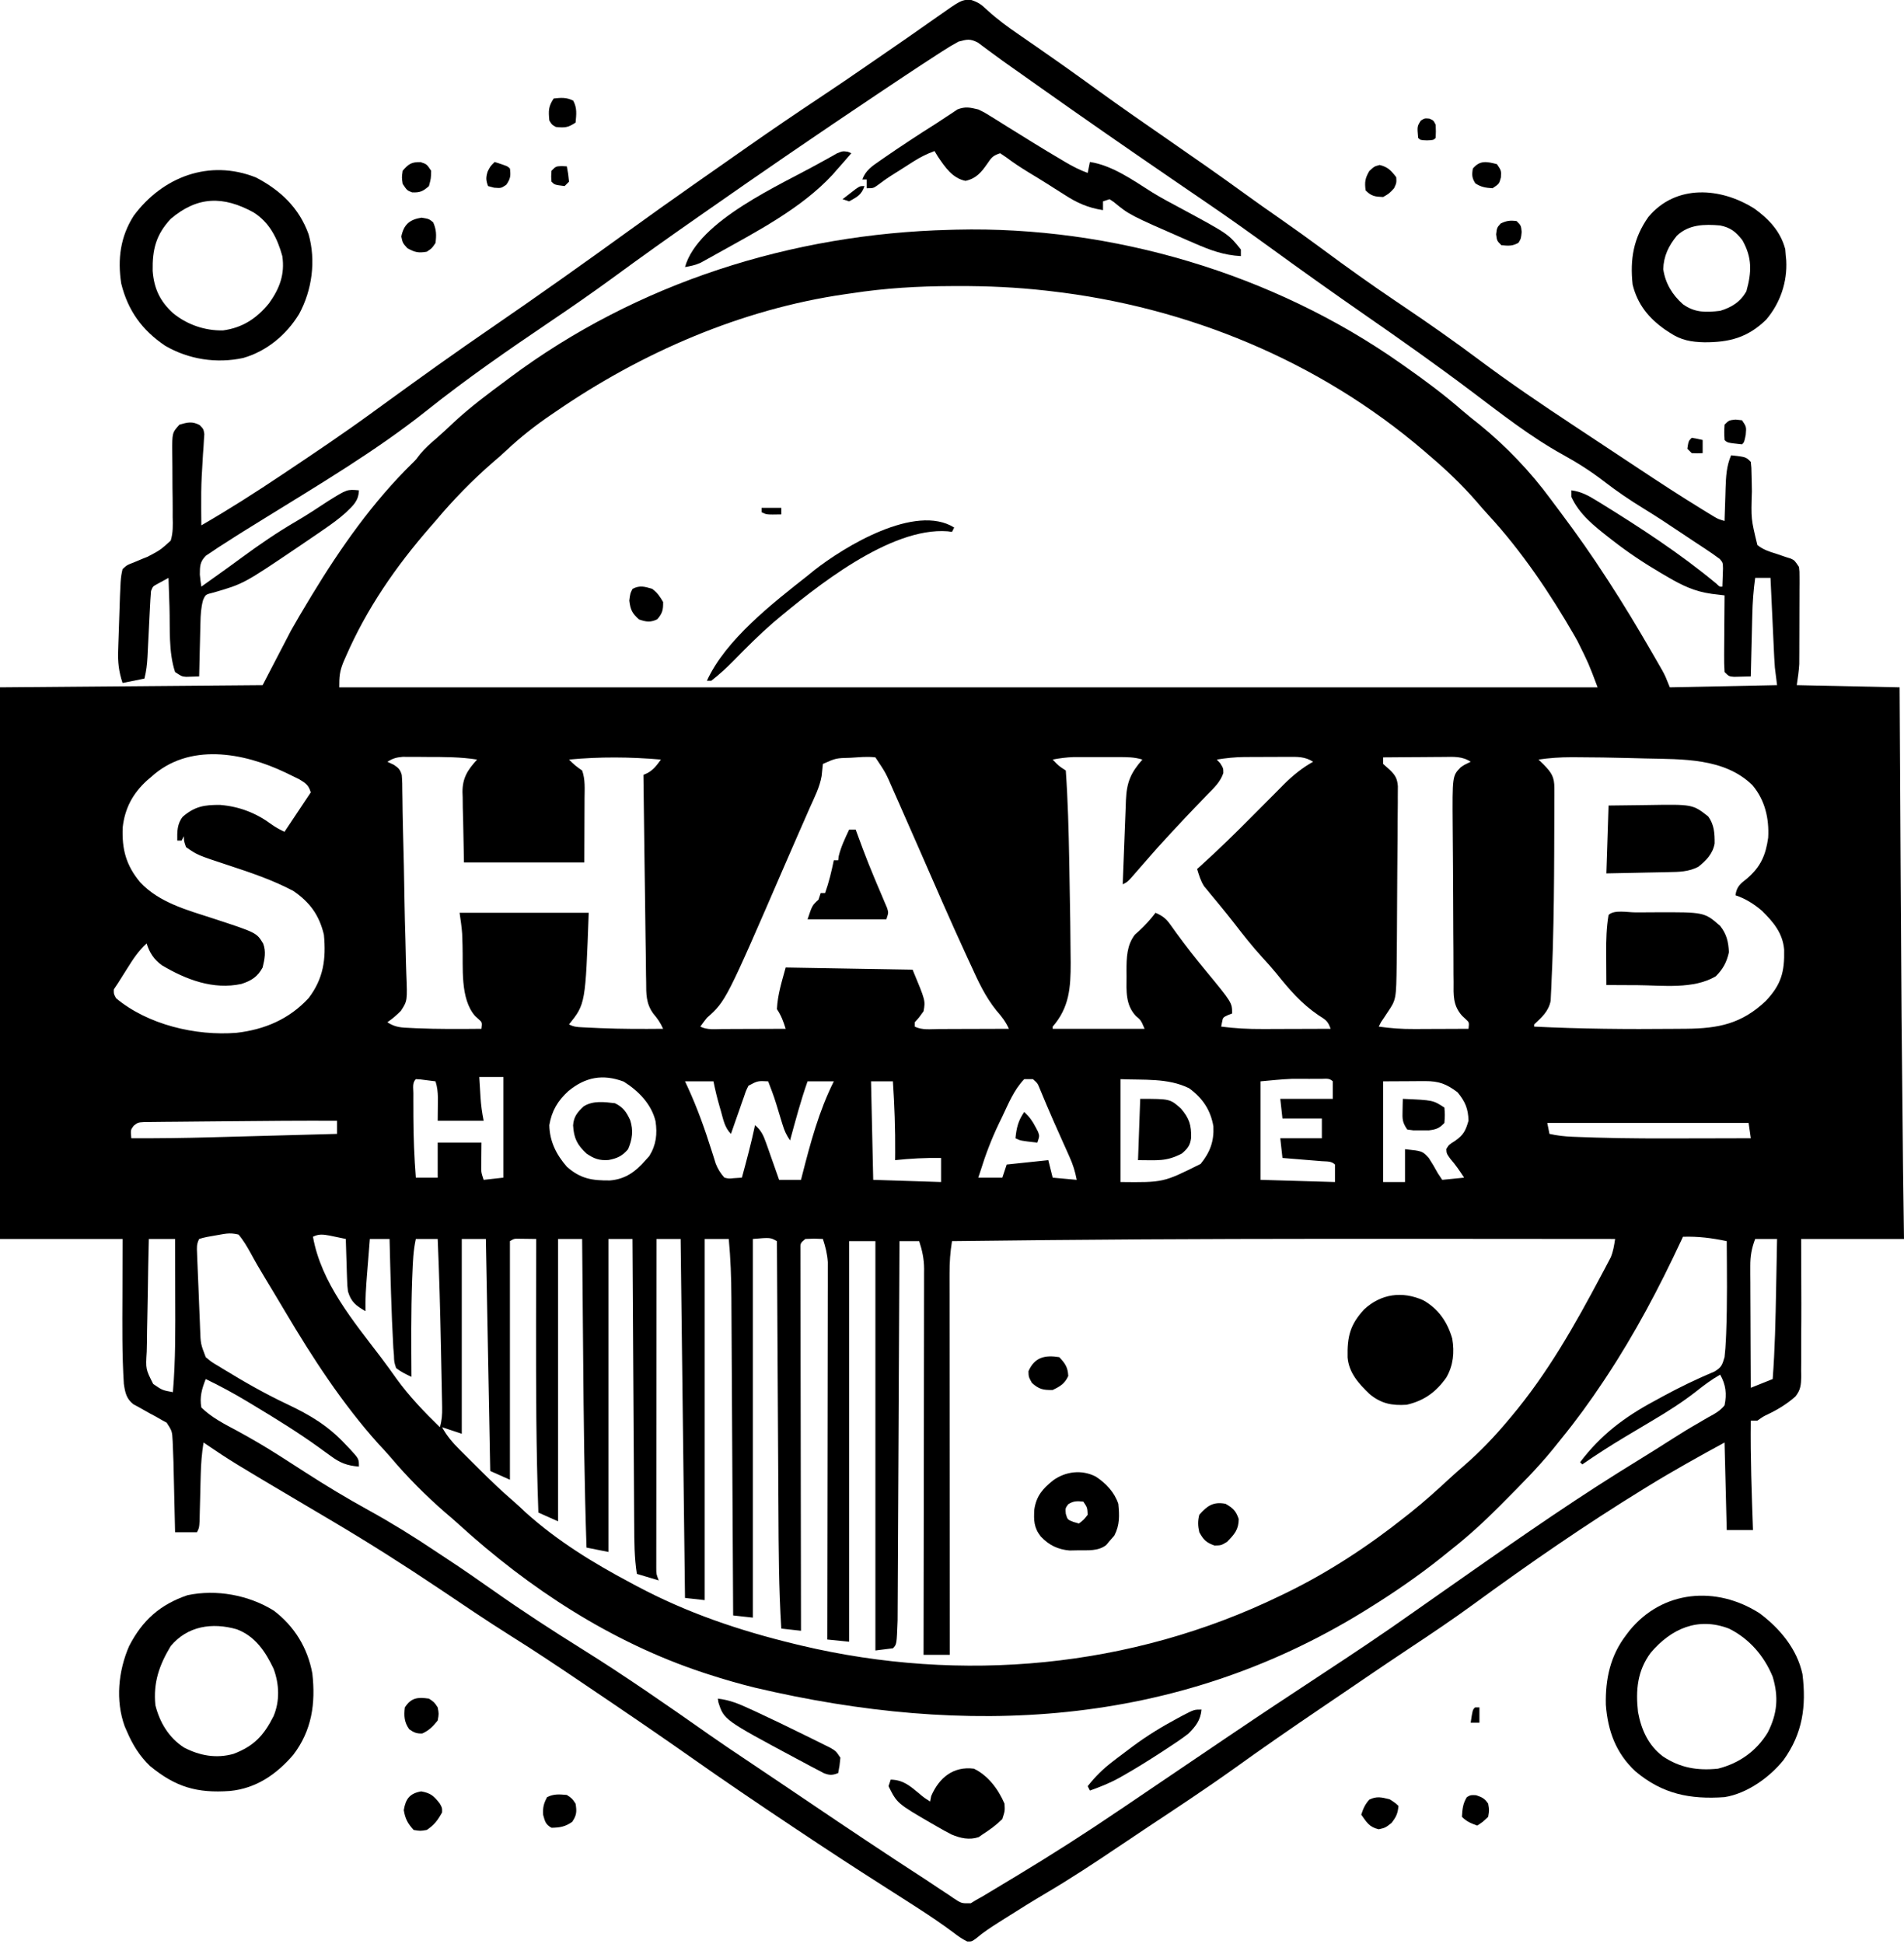 <?xml version="1.0" encoding="UTF-8"?>
<svg version="1.1" xmlns="http://www.w3.org/2000/svg" width="870" height="888">
<path d="M0 0 C3.823 1.211 5.06 2.163 7.891 4.84 C12.422 8.976 17.187 12.485 22.25 15.938 C24.018 17.16 25.787 18.383 27.555 19.605 C28.867 20.509 28.867 20.509 30.206 21.431 C33.946 24.013 37.663 26.628 41.375 29.25 C42.066 29.737 42.757 30.225 43.468 30.727 C48.465 34.259 53.423 37.843 58.375 41.438 C69.054 49.182 79.904 56.679 90.75 64.188 C102.273 72.166 113.781 80.153 125.117 88.397 C130.594 92.375 136.13 96.26 141.688 100.125 C148.344 104.759 154.922 109.482 161.438 114.312 C172.261 122.329 183.205 130.134 194.371 137.668 C194.958 138.064 195.545 138.46 196.15 138.868 C196.746 139.27 197.342 139.672 197.956 140.087 C209.699 148.009 221.258 156.094 232.603 164.583 C246.534 174.992 260.873 184.729 275.385 194.305 C279.517 197.032 283.643 199.767 287.77 202.503 C291.647 205.072 295.526 207.637 299.406 210.202 C301.314 211.465 303.222 212.727 305.129 213.991 C314.64 220.293 324.178 226.535 333.902 232.504 C334.653 232.966 335.404 233.428 336.178 233.905 C336.869 234.325 337.561 234.745 338.273 235.178 C338.875 235.544 339.477 235.91 340.097 236.287 C341.915 237.34 341.915 237.34 344.75 238.188 C344.77 237.492 344.79 236.796 344.81 236.08 C344.906 232.907 345.015 229.735 345.125 226.562 C345.156 225.468 345.187 224.374 345.219 223.246 C345.413 217.899 345.597 213.177 347.75 208.188 C354.5 208.938 354.5 208.938 356.75 211.188 C357.037 213.826 357.037 213.826 357.094 217.156 C357.138 218.974 357.138 218.974 357.184 220.828 C357.206 222.102 357.227 223.375 357.25 224.688 C356.84 237.238 356.84 237.238 359.75 249.188 C362.355 251.266 365.084 252.171 368.25 253.125 C369.805 253.647 371.357 254.177 372.906 254.715 C373.595 254.929 374.284 255.143 374.994 255.363 C376.75 256.188 376.75 256.188 378.75 259.188 C378.997 261.285 378.997 261.285 378.993 263.731 C378.996 264.65 378.999 265.568 379.002 266.514 C378.995 267.504 378.988 268.495 378.98 269.516 C378.98 271.049 378.98 271.049 378.979 272.614 C378.976 274.779 378.968 276.944 378.956 279.11 C378.938 282.411 378.935 285.711 378.936 289.012 C378.931 291.117 378.925 293.223 378.918 295.328 C378.917 296.311 378.916 297.293 378.915 298.305 C378.908 299.236 378.902 300.167 378.895 301.126 C378.891 301.936 378.888 302.747 378.884 303.582 C378.718 306.802 378.206 309.996 377.75 313.188 C401.015 313.683 401.015 313.683 424.75 314.188 C424.788 321.108 424.788 321.108 424.826 328.169 C424.943 349.571 425.064 370.973 425.188 392.375 C425.193 393.331 425.199 394.288 425.204 395.273 C425.598 464.701 425.598 464.701 426.312 534.125 C426.324 534.998 426.335 535.872 426.346 536.772 C426.472 546.577 426.609 556.382 426.75 566.188 C411.24 566.188 395.73 566.188 379.75 566.188 C379.789 580.993 379.789 580.993 379.84 595.799 C379.855 600.883 379.821 605.966 379.77 611.049 C379.757 613.146 379.759 615.243 379.776 617.34 C379.799 620.345 379.774 623.347 379.738 626.352 C379.757 627.246 379.776 628.141 379.795 629.063 C379.707 632.834 379.53 635.239 377.085 638.211 C373.258 641.581 369.135 644.101 364.543 646.3 C362.489 647.269 362.489 647.269 359.75 649.188 C358.76 649.188 357.77 649.188 356.75 649.188 C356.542 665.866 357.173 682.522 357.75 699.188 C353.79 699.188 349.83 699.188 345.75 699.188 C345.42 685.987 345.09 672.788 344.75 659.188 C332.929 665.628 321.209 672.125 309.75 679.188 C309.122 679.572 308.494 679.957 307.847 680.354 C281.228 696.687 255.381 714.558 230.169 732.979 C220.699 739.893 210.998 746.413 201.223 752.887 C194.386 757.418 187.595 762.014 180.812 766.625 C180.228 767.023 179.643 767.42 179.04 767.83 C176.684 769.431 174.329 771.033 171.974 772.636 C167.991 775.345 164.004 778.049 160.016 780.75 C146.929 789.618 133.927 798.586 121.094 807.816 C107.973 817.213 94.496 826.079 81.049 834.999 C76.46 838.045 71.884 841.109 67.316 844.188 C56.713 851.326 46.079 858.342 35.065 864.836 C28.57 868.668 22.178 872.645 15.812 876.688 C14.882 877.276 13.952 877.864 12.993 878.47 C9.44 880.735 6.075 882.909 2.871 885.656 C0.75 887.188 0.75 887.188 -1.281 887.141 C-3.689 885.975 -5.63 884.575 -7.75 882.938 C-12.838 879.152 -18.051 875.633 -23.375 872.188 C-24.234 871.631 -25.094 871.075 -25.979 870.502 C-30.551 867.552 -35.136 864.622 -39.73 861.707 C-52.971 853.298 -66.075 844.702 -79.125 836 C-79.934 835.461 -80.743 834.922 -81.577 834.366 C-96.977 824.099 -112.307 813.725 -127.438 803.062 C-142.95 792.139 -158.65 781.49 -174.375 770.875 C-175.808 769.907 -175.808 769.907 -177.271 768.92 C-188.05 761.647 -198.833 754.411 -209.863 747.525 C-221.015 740.524 -231.906 733.115 -242.835 725.773 C-258.701 715.129 -274.807 704.917 -291.25 695.188 C-292.525 694.432 -293.8 693.676 -295.075 692.92 C-297.677 691.378 -300.28 689.838 -302.883 688.299 C-337.237 667.981 -337.237 667.981 -350.25 659.188 C-351.032 664.088 -351.415 668.828 -351.531 673.801 C-351.569 675.227 -351.607 676.654 -351.645 678.08 C-351.698 680.303 -351.751 682.526 -351.802 684.749 C-351.854 686.912 -351.911 689.075 -351.969 691.238 C-351.999 692.524 -352.029 693.809 -352.061 695.134 C-352.25 698.188 -352.25 698.188 -353.25 700.188 C-356.55 700.188 -359.85 700.188 -363.25 700.188 C-363.275 699.053 -363.3 697.919 -363.326 696.75 C-363.421 692.506 -363.521 688.263 -363.622 684.019 C-363.665 682.189 -363.707 680.359 -363.747 678.529 C-363.806 675.885 -363.869 673.241 -363.934 670.598 C-363.95 669.791 -363.967 668.984 -363.984 668.153 C-364.044 665.829 -364.137 663.51 -364.25 661.188 C-364.282 660.372 -364.313 659.557 -364.346 658.717 C-364.598 654 -364.598 654 -367.076 650.144 C-367.854 649.72 -368.632 649.296 -369.434 648.859 C-370.701 648.125 -370.701 648.125 -371.994 647.375 C-373.327 646.663 -373.327 646.663 -374.688 645.938 C-376.443 644.966 -378.192 643.982 -379.934 642.984 C-380.713 642.565 -381.492 642.146 -382.295 641.714 C-385.524 639.193 -386.079 636.343 -386.662 632.4 C-387.515 619.028 -387.358 605.644 -387.312 592.25 C-387.282 579.349 -387.282 579.349 -387.25 566.188 C-405.73 566.188 -424.21 566.188 -443.25 566.188 C-443.25 483.027 -443.25 399.868 -443.25 314.188 C-403.65 313.858 -364.05 313.527 -323.25 313.188 C-316.815 300.812 -316.815 300.812 -310.25 288.188 C-307.691 283.699 -305.137 279.271 -302.438 274.875 C-301.848 273.896 -301.258 272.917 -300.65 271.908 C-287.577 250.356 -272.832 229.399 -254.757 211.726 C-253.101 210.095 -253.101 210.095 -251.312 207.688 C-248.977 204.856 -246.411 202.625 -243.621 200.25 C-240.948 197.924 -238.389 195.494 -235.812 193.062 C-228.405 186.192 -220.369 180.184 -212.25 174.188 C-211.595 173.697 -210.939 173.206 -210.264 172.7 C-152.22 129.369 -81.263 106.984 -9.25 105.188 C-8.267 105.16 -7.284 105.133 -6.271 105.105 C64.989 103.389 138.539 125.234 196.75 166.188 C197.463 166.686 198.177 167.185 198.912 167.698 C207.881 173.987 216.563 180.467 224.824 187.664 C227.493 189.966 230.225 192.141 233 194.312 C245.121 204.218 256.046 215.656 265.325 228.253 C266.929 230.431 268.554 232.592 270.18 234.754 C277.365 244.358 284.251 254.107 290.75 264.188 C291.195 264.872 291.64 265.556 292.098 266.26 C298.652 276.356 304.848 286.646 310.875 297.062 C311.527 298.186 312.179 299.31 312.85 300.468 C313.459 301.528 314.068 302.588 314.695 303.68 C315.237 304.622 315.778 305.564 316.336 306.535 C317.75 309.188 317.75 309.188 319.75 314.188 C335.92 313.858 352.09 313.527 368.75 313.188 C368.42 310.548 368.09 307.908 367.75 305.188 C367.629 303.632 367.526 302.074 367.453 300.516 C367.413 299.695 367.373 298.875 367.332 298.03 C367.274 296.747 367.274 296.747 367.215 295.438 C367.172 294.539 367.129 293.64 367.085 292.714 C366.949 289.872 366.818 287.03 366.688 284.188 C366.596 282.249 366.504 280.31 366.412 278.371 C366.188 273.643 365.968 268.915 365.75 264.188 C363.44 264.188 361.13 264.188 358.75 264.188 C357.963 269.835 357.558 275.365 357.434 281.062 C357.413 281.872 357.392 282.682 357.371 283.517 C357.306 286.074 357.247 288.631 357.188 291.188 C357.144 292.934 357.101 294.68 357.057 296.426 C356.95 300.68 356.849 304.934 356.75 309.188 C355.125 309.241 353.5 309.28 351.875 309.312 C350.97 309.336 350.065 309.359 349.133 309.383 C346.75 309.188 346.75 309.188 344.75 307.188 C344.575 304.535 344.518 301.988 344.555 299.336 C344.559 298.175 344.559 298.175 344.563 296.99 C344.574 294.514 344.6 292.039 344.625 289.562 C344.635 287.885 344.644 286.208 344.652 284.531 C344.674 280.417 344.709 276.302 344.75 272.188 C342.793 271.95 340.835 271.713 338.878 271.476 C331.093 270.419 325.341 267.633 318.625 263.688 C317.701 263.151 316.778 262.614 315.826 262.061 C308.128 257.527 300.789 252.687 293.75 247.188 C293.173 246.74 292.595 246.293 292 245.832 C285.252 240.549 278.396 235.178 274.75 227.188 C274.75 226.197 274.75 225.208 274.75 224.188 C279.194 224.76 282.503 226.554 286.25 228.875 C286.89 229.266 287.53 229.657 288.19 230.059 C306.365 241.28 324.617 253.192 341.062 266.859 C342.523 268.291 342.523 268.291 343.75 268.188 C343.831 266.417 343.889 264.646 343.938 262.875 C343.99 261.396 343.99 261.396 344.043 259.887 C343.979 257.22 343.979 257.22 342.566 255.555 C340.262 253.82 337.914 252.205 335.5 250.625 C334.428 249.92 333.355 249.215 332.25 248.488 C331.679 248.114 331.108 247.74 330.52 247.354 C328.735 246.178 326.96 244.988 325.188 243.793 C319.455 239.935 313.708 236.137 307.811 232.534 C301.488 228.669 295.496 224.588 289.625 220.062 C283.645 215.458 277.569 211.601 270.965 207.961 C255.977 199.693 242.396 188.958 228.75 178.688 C212.954 166.799 196.833 155.417 180.585 144.154 C166.099 134.106 151.736 123.902 137.477 113.535 C127.695 106.426 117.854 99.431 107.86 92.625 C103.986 89.985 100.119 87.335 96.25 84.688 C94.63 83.579 93.01 82.471 91.391 81.363 C71.07 67.458 50.845 53.417 30.75 39.188 C29.294 38.157 27.839 37.127 26.383 36.098 C25.657 35.584 24.931 35.07 24.182 34.541 C22.745 33.526 21.307 32.514 19.866 31.504 C16.547 29.176 13.251 26.828 10.004 24.398 C9.42 23.971 8.837 23.543 8.235 23.102 C6.676 21.958 5.129 20.798 3.582 19.637 C-0.044 17.781 -1.338 18.159 -5.25 19.188 C-7.787 20.56 -10.135 21.951 -12.535 23.527 C-13.575 24.194 -13.575 24.194 -14.635 24.874 C-16.848 26.3 -19.05 27.741 -21.25 29.188 C-21.957 29.651 -22.665 30.114 -23.394 30.591 C-28.512 33.947 -33.602 37.344 -38.688 40.75 C-40.269 41.807 -41.851 42.864 -43.433 43.921 C-56.42 52.605 -69.358 61.361 -82.25 70.188 C-83.352 70.941 -83.352 70.941 -84.476 71.709 C-95.824 79.469 -107.105 87.326 -118.382 95.188 C-120.235 96.48 -122.088 97.771 -123.942 99.062 C-137.204 108.295 -150.36 117.666 -163.391 127.223 C-172.566 133.93 -181.896 140.387 -191.312 146.75 C-210.751 159.886 -230.095 173.227 -248.438 187.875 C-271.499 206.202 -297.353 221.491 -322.367 236.977 C-323.426 237.634 -324.485 238.291 -325.576 238.968 C-327.62 240.237 -329.668 241.502 -331.717 242.762 C-334.583 244.54 -337.421 246.353 -340.25 248.188 C-341.286 248.849 -342.322 249.51 -343.39 250.191 C-344.392 250.866 -345.394 251.54 -346.426 252.234 C-347.335 252.836 -348.244 253.438 -349.181 254.058 C-351.932 256.89 -351.909 258.811 -351.938 262.688 C-351.762 264.527 -351.551 266.365 -351.25 268.188 C-349.896 267.223 -348.541 266.258 -347.188 265.293 C-345.956 264.414 -344.723 263.536 -343.49 262.658 C-339.921 260.113 -336.369 257.546 -332.84 254.945 C-324.724 248.981 -316.57 243.384 -307.863 238.32 C-302.917 235.437 -298.154 232.276 -293.371 229.133 C-284.67 223.709 -284.67 223.709 -279.25 224.188 C-279.399 229.095 -281.935 231.169 -285.25 234.384 C-288.301 237.135 -291.554 239.49 -294.938 241.812 C-295.664 242.317 -296.391 242.821 -297.14 243.341 C-299.502 244.969 -301.874 246.58 -304.25 248.188 C-305.068 248.743 -305.886 249.299 -306.729 249.872 C-331.895 266.88 -331.895 266.88 -345.625 270.875 C-349.314 271.767 -349.314 271.767 -350.451 274.302 C-351.427 277.828 -351.577 281.016 -351.664 284.676 C-351.683 285.379 -351.703 286.082 -351.723 286.807 C-351.782 289.038 -351.829 291.269 -351.875 293.5 C-351.913 295.019 -351.952 296.538 -351.992 298.057 C-352.088 301.767 -352.172 305.477 -352.25 309.188 C-354.137 309.249 -354.137 309.249 -356.062 309.312 C-356.77 309.336 -357.478 309.359 -358.207 309.383 C-360.25 309.188 -360.25 309.188 -363.25 307.188 C-366.317 297.987 -365.507 287.046 -365.812 277.438 C-365.877 275.516 -365.877 275.516 -365.943 273.555 C-366.048 270.432 -366.15 267.31 -366.25 264.188 C-367.384 264.806 -368.519 265.425 -369.688 266.062 C-370.326 266.411 -370.964 266.759 -371.621 267.117 C-373.416 268.102 -373.416 268.102 -374.25 270.188 C-374.465 272.835 -374.627 275.465 -374.75 278.117 C-374.811 279.297 -374.811 279.297 -374.873 280.501 C-375.003 283.021 -375.127 285.542 -375.25 288.062 C-375.373 290.576 -375.498 293.089 -375.627 295.602 C-375.708 297.167 -375.784 298.732 -375.857 300.297 C-376.036 303.769 -376.402 306.796 -377.25 310.188 C-380.55 310.848 -383.85 311.507 -387.25 312.188 C-388.958 307.06 -389.487 302.615 -389.262 297.199 C-389.228 296.084 -389.228 296.084 -389.193 294.947 C-389.143 293.383 -389.088 291.819 -389.029 290.255 C-388.938 287.892 -388.863 285.529 -388.791 283.166 C-388.185 264.382 -388.185 264.382 -387.25 260.188 C-385.25 258.312 -385.25 258.312 -382.25 257.188 C-380.807 256.597 -379.37 255.991 -377.938 255.375 C-377.24 255.1 -376.543 254.826 -375.824 254.543 C-370.065 251.511 -370.065 251.511 -365.25 247.188 C-364.133 243.542 -364.247 240.065 -364.355 236.277 C-364.352 235.232 -364.348 234.187 -364.344 233.11 C-364.338 229.781 -364.385 226.454 -364.438 223.125 C-364.464 219.793 -364.479 216.461 -364.477 213.129 C-364.479 211.059 -364.499 208.988 -364.537 206.918 C-364.595 197.903 -364.595 197.903 -361.25 194.188 C-357.626 193.133 -355.438 192.553 -352.038 194.369 C-350.25 196.188 -350.25 196.188 -349.888 198.521 C-349.951 199.432 -350.013 200.343 -350.078 201.281 C-350.136 202.304 -350.194 203.326 -350.254 204.379 C-350.376 206.017 -350.376 206.017 -350.5 207.688 C-350.632 209.946 -350.761 212.206 -350.887 214.465 C-350.953 215.593 -351.019 216.72 -351.087 217.882 C-351.323 222.674 -351.344 227.454 -351.312 232.25 C-351.308 233.058 -351.304 233.866 -351.3 234.699 C-351.288 236.529 -351.27 238.358 -351.25 240.188 C-338.689 232.953 -326.546 225.178 -314.5 217.125 C-313.814 216.667 -313.129 216.209 -312.423 215.737 C-299.283 206.949 -286.149 198.128 -273.375 188.812 C-271.858 187.712 -270.341 186.612 -268.824 185.512 C-268.069 184.963 -267.314 184.414 -266.537 183.849 C-250.976 172.542 -235.347 161.341 -219.478 150.47 C-198.029 135.762 -176.796 120.719 -155.729 105.471 C-146.286 98.637 -136.791 91.883 -127.25 85.188 C-126.485 84.65 -125.72 84.113 -124.932 83.56 C-119.933 80.053 -114.929 76.552 -109.923 73.056 C-107.184 71.141 -104.447 69.223 -101.711 67.305 C-90.815 59.681 -79.837 52.2 -68.757 44.847 C-61.151 39.799 -53.608 34.667 -46.104 29.469 C-44.213 28.162 -42.318 26.861 -40.422 25.562 C-31.901 19.725 -23.426 13.826 -14.987 7.87 C-4.137 0.239 -4.137 0.239 0 0 Z M-54.25 134.188 C-55.222 134.327 -56.193 134.466 -57.194 134.609 C-104.441 141.429 -150.07 161.235 -189.25 188.188 C-190.257 188.87 -190.257 188.87 -191.284 189.566 C-198.598 194.534 -205.362 199.841 -211.82 205.906 C-213.836 207.799 -215.886 209.596 -218 211.375 C-227.396 219.545 -236.269 228.636 -244.25 238.188 C-245.03 239.078 -245.81 239.969 -246.613 240.887 C-262.336 258.93 -275.71 278.212 -285.25 300.188 C-285.612 301.015 -285.974 301.843 -286.348 302.695 C-288.091 306.96 -288.25 309.349 -288.25 314.188 C-98.5 314.188 91.25 314.188 286.75 314.188 C282.658 303.315 282.658 303.315 277.562 293.062 C277.155 292.336 276.747 291.609 276.326 290.861 C265.082 271.313 252.112 252.042 236.828 235.449 C234.943 233.397 233.122 231.306 231.312 229.188 C224.695 221.605 217.434 214.675 209.75 208.188 C208.497 207.101 208.497 207.101 207.219 205.992 C159.288 165.04 99.213 140.321 36.75 133.188 C35.998 133.101 35.246 133.015 34.472 132.926 C21.169 131.437 8.007 130.821 -5.375 130.875 C-6.305 130.876 -7.235 130.878 -8.193 130.88 C-23.732 130.924 -38.873 131.815 -54.25 134.188 Z M-374.25 355.188 C-374.865 355.712 -375.48 356.237 -376.113 356.777 C-382.583 362.665 -386.214 369.468 -387.188 378.188 C-387.595 388.134 -385.676 395.471 -379.25 403.188 C-370.488 412.613 -357.63 415.947 -345.77 419.812 C-326.016 426.282 -326.016 426.282 -323.025 431.203 C-321.591 434.876 -322.344 438.436 -323.25 442.188 C-325.548 446.415 -328.341 448.199 -332.922 449.684 C-345.854 452.483 -358.222 447.708 -369.25 441.188 C-372.902 438.496 -374.881 435.542 -376.25 431.188 C-379.871 434.486 -382.309 438.131 -384.875 442.25 C-385.659 443.491 -386.443 444.732 -387.227 445.973 C-388.228 447.564 -388.228 447.564 -389.25 449.188 C-389.91 450.178 -390.57 451.168 -391.25 452.188 C-391.298 454.232 -391.298 454.232 -390.25 456.188 C-375.779 468.324 -353.764 473.513 -335.212 472.024 C-322.359 470.545 -311.163 465.81 -302.25 456.188 C-295.423 447.218 -294.201 438.311 -295.25 427.188 C-297.398 418.21 -301.687 412.345 -309.25 407.188 C-318.764 402.154 -328.849 398.778 -339.046 395.432 C-353.052 390.815 -353.052 390.815 -358.25 387.188 C-359.188 384.438 -359.188 384.438 -359.25 382.188 C-359.58 382.848 -359.91 383.507 -360.25 384.188 C-360.91 384.188 -361.57 384.188 -362.25 384.188 C-362.313 380.131 -362.344 376.554 -359.73 373.289 C-354.246 368.555 -349.803 367.832 -342.645 367.91 C-333.866 368.627 -326.202 371.597 -319.152 376.82 C-317.257 378.182 -315.36 379.2 -313.25 380.188 C-312.719 379.391 -312.188 378.594 -311.641 377.773 C-308.177 372.578 -304.714 367.383 -301.25 362.188 C-302.288 358.817 -303.447 358.067 -306.523 356.188 C-307.883 355.506 -309.251 354.84 -310.625 354.188 C-311.34 353.839 -312.055 353.491 -312.792 353.133 C-332.121 343.922 -356.959 339.347 -374.25 355.188 Z M-266.25 348.188 C-265.277 348.644 -264.305 349.101 -263.302 349.572 C-261.187 350.996 -260.378 351.74 -259.67 354.218 C-259.445 356.835 -259.397 359.404 -259.41 362.031 C-259.391 363.006 -259.373 363.981 -259.353 364.986 C-259.316 367.035 -259.29 369.085 -259.276 371.135 C-259.251 374.019 -259.185 376.898 -259.097 379.781 C-258.771 390.55 -258.593 401.323 -258.419 412.096 C-258.32 417.963 -258.178 423.826 -257.989 429.69 C-257.883 433.182 -257.809 436.674 -257.744 440.167 C-257.707 441.788 -257.655 443.409 -257.589 445.029 C-257.094 457.411 -257.094 457.411 -260.071 461.985 C-262.032 463.967 -263.943 465.63 -266.25 467.188 C-262.602 469.619 -259.675 469.637 -255.438 469.812 C-254.662 469.85 -253.887 469.888 -253.088 469.927 C-243.148 470.36 -233.197 470.279 -223.25 470.188 C-222.909 467.25 -222.909 467.25 -224.492 465.855 C-225.031 465.367 -225.57 464.878 -226.125 464.375 C-233.148 456.377 -231.564 442.027 -231.909 431.916 C-231.941 431.017 -231.972 430.118 -232.004 429.191 C-232.028 428.395 -232.052 427.6 -232.076 426.78 C-232.292 423.566 -232.794 420.376 -233.25 417.188 C-213.78 417.188 -194.31 417.188 -174.25 417.188 C-175.736 458.795 -175.736 458.795 -183.25 468.188 C-181.02 469.303 -179.641 469.382 -177.164 469.504 C-176.324 469.546 -175.485 469.588 -174.62 469.631 C-173.714 469.67 -172.808 469.71 -171.875 469.75 C-170.949 469.792 -170.023 469.835 -169.07 469.879 C-159.462 470.283 -149.864 470.28 -140.25 470.188 C-141.478 467.398 -142.784 465.556 -144.785 463.187 C-148.079 458.581 -147.997 454.269 -148.001 448.754 C-148.021 447.729 -148.042 446.704 -148.063 445.648 C-148.123 442.277 -148.15 438.906 -148.176 435.535 C-148.211 433.191 -148.249 430.847 -148.289 428.503 C-148.388 422.346 -148.457 416.19 -148.52 410.033 C-148.59 403.745 -148.688 397.457 -148.783 391.17 C-148.966 378.843 -149.118 366.515 -149.25 354.188 C-148.636 353.912 -148.023 353.636 -147.391 353.352 C-144.577 351.822 -143.131 349.74 -141.25 347.188 C-155.336 345.972 -169.158 345.857 -183.25 347.188 C-181.317 349.212 -179.618 350.609 -177.25 352.188 C-175.769 356.276 -176.125 360.599 -176.152 364.891 C-176.153 365.634 -176.154 366.377 -176.155 367.142 C-176.161 369.907 -176.175 372.672 -176.188 375.438 C-176.208 381.625 -176.229 387.812 -176.25 394.188 C-194.4 394.188 -212.55 394.188 -231.25 394.188 C-231.374 387.918 -231.498 381.647 -231.625 375.188 C-231.68 373.224 -231.734 371.261 -231.791 369.238 C-231.808 367.659 -231.823 366.079 -231.836 364.5 C-231.867 363.699 -231.897 362.898 -231.929 362.072 C-231.935 355.539 -229.586 351.963 -225.25 347.188 C-232.824 345.986 -240.344 346.004 -248 346 C-249.314 345.988 -250.627 345.976 -251.98 345.963 C-253.24 345.961 -254.499 345.959 -255.797 345.957 C-257.511 345.951 -257.511 345.951 -259.261 345.945 C-262.155 346.18 -263.806 346.679 -266.25 348.188 Z M37.75 347.188 C40.466 350.062 40.466 350.062 43.75 352.188 C44.702 365.91 45.063 379.623 45.312 393.375 C45.333 394.472 45.354 395.569 45.375 396.699 C45.514 404.195 45.638 411.691 45.75 419.188 C45.763 420.051 45.776 420.915 45.79 421.806 C45.862 426.725 45.909 431.643 45.938 436.562 C45.95 437.698 45.963 438.834 45.977 440.005 C45.99 451.375 45.386 460.423 37.75 469.188 C37.75 469.517 37.75 469.848 37.75 470.188 C51.61 470.188 65.47 470.188 79.75 470.188 C78.089 466.289 78.089 466.289 75.75 464.312 C70.987 459.252 71.442 452.782 71.5 446.25 C71.488 444.948 71.488 444.948 71.477 443.619 C71.494 437.751 71.585 431.972 75.336 427.148 C75.926 426.625 76.517 426.102 77.125 425.562 C79.958 422.942 82.412 420.274 84.75 417.188 C87.728 418.489 89.421 419.681 91.309 422.32 C91.771 422.954 92.233 423.587 92.708 424.24 C93.197 424.924 93.685 425.608 94.188 426.312 C98.494 432.221 102.953 437.94 107.625 443.562 C119.75 458.258 119.75 458.258 119.75 463.188 C119.111 463.435 118.471 463.683 117.812 463.938 C115.557 464.99 115.557 464.99 115.121 467.266 C114.999 467.9 114.876 468.534 114.75 469.188 C121.078 469.992 127.223 470.324 133.598 470.285 C134.944 470.283 134.944 470.283 136.317 470.281 C139.149 470.275 141.981 470.263 144.812 470.25 C146.747 470.245 148.681 470.24 150.615 470.236 C155.327 470.225 160.038 470.208 164.75 470.188 C163.517 466.489 162.343 466.018 159.125 463.938 C151.367 458.655 145.922 452.285 140.062 445 C137.907 442.378 135.674 439.871 133.375 437.375 C128.869 432.424 124.765 427.217 120.672 421.926 C118.64 419.305 116.563 416.727 114.453 414.168 C113.908 413.503 113.363 412.838 112.802 412.153 C111.753 410.876 110.697 409.603 109.634 408.337 C109.155 407.752 108.677 407.166 108.184 406.562 C107.761 406.055 107.339 405.547 106.904 405.023 C105.351 402.553 104.595 399.968 103.75 397.188 C104.466 396.543 105.182 395.898 105.92 395.234 C113.743 388.151 121.256 380.803 128.688 373.312 C129.795 372.2 130.902 371.088 132.01 369.977 C134.034 367.944 136.057 365.911 138.078 363.875 C138.96 362.988 139.841 362.101 140.75 361.188 C142.066 359.859 142.066 359.859 143.408 358.503 C147.5 354.456 151.72 350.998 156.75 348.188 C153.022 345.802 149.738 345.943 145.387 345.957 C144.677 345.957 143.966 345.958 143.235 345.958 C141.734 345.961 140.234 345.969 138.734 345.982 C136.456 346 134.178 346.002 131.9 346.002 C130.437 346.007 128.975 346.013 127.512 346.02 C126.502 346.021 126.502 346.021 125.472 346.023 C121.131 346.066 117.023 346.494 112.75 347.188 C113.523 348.023 113.523 348.023 114.312 348.875 C115.75 351.188 115.75 351.188 115.727 353.402 C114.286 357.51 111.579 359.994 108.562 363.062 C107.286 364.394 106.01 365.726 104.734 367.059 C104.076 367.739 103.418 368.42 102.74 369.121 C99.562 372.422 96.437 375.773 93.312 379.125 C92.722 379.757 92.132 380.388 91.524 381.039 C87.508 385.346 83.591 389.724 79.75 394.188 C78.317 395.837 76.879 397.483 75.438 399.125 C74.781 399.877 74.125 400.628 73.449 401.402 C71.75 403.188 71.75 403.188 69.75 404.188 C69.986 397.727 70.235 391.268 70.495 384.809 C70.581 382.612 70.665 380.415 70.745 378.218 C70.86 375.058 70.988 371.898 71.117 368.738 C71.167 367.268 71.167 367.268 71.218 365.767 C71.572 357.603 73.379 353.266 78.75 347.188 C75.081 346.035 71.617 346.058 67.789 346.055 C67.121 346.054 66.453 346.053 65.764 346.052 C64.354 346.051 62.944 346.053 61.533 346.057 C59.389 346.062 57.246 346.057 55.102 346.051 C53.727 346.051 52.352 346.053 50.977 346.055 C49.114 346.056 49.114 346.056 47.213 346.058 C43.968 346.179 40.935 346.573 37.75 347.188 Z M188.75 346.188 C188.75 347.178 188.75 348.168 188.75 349.188 C189.726 350.054 190.701 350.921 191.706 351.815 C194.26 354.261 195.197 355.796 195.478 359.334 C195.499 360.941 195.486 362.549 195.447 364.155 C195.45 365.037 195.452 365.92 195.455 366.828 C195.455 369.735 195.414 372.64 195.371 375.547 C195.362 377.577 195.356 379.607 195.353 381.637 C195.335 386.98 195.281 392.322 195.22 397.664 C195.177 402.007 195.159 406.349 195.143 410.691 C195.123 415.893 195.093 421.095 195.059 426.297 C195.052 427.28 195.046 428.263 195.039 429.276 C195.018 432.085 194.99 434.893 194.959 437.702 C194.95 438.924 194.95 438.924 194.941 440.172 C194.727 456.799 194.727 456.799 190.75 462.688 C190.214 463.502 189.678 464.317 189.125 465.156 C188.671 465.827 188.218 466.497 187.75 467.188 C187.255 468.178 187.255 468.178 186.75 469.188 C192.115 469.945 197.327 470.326 202.75 470.285 C203.471 470.284 204.192 470.282 204.935 470.281 C207.207 470.275 209.478 470.263 211.75 470.25 C213.303 470.245 214.857 470.24 216.41 470.236 C220.19 470.225 223.97 470.208 227.75 470.188 C228.085 467.239 228.085 467.239 226.466 465.766 C225.916 465.255 225.367 464.743 224.8 464.216 C220.591 459.476 220.893 454.834 220.945 448.73 C220.925 447.05 220.925 447.05 220.903 445.336 C220.865 441.682 220.869 438.029 220.875 434.375 C220.859 431.852 220.84 429.329 220.819 426.806 C220.782 421.709 220.763 416.613 220.76 411.516 C220.757 405.843 220.722 400.172 220.666 394.499 C220.629 390.661 220.602 386.822 220.579 382.984 C220.568 381.221 220.555 379.459 220.54 377.697 C220.373 354.6 220.373 354.6 224.207 350.709 C225.875 349.562 225.875 349.562 228.75 348.188 C224.905 345.627 220.925 345.932 216.484 345.992 C215.691 345.995 214.898 345.998 214.08 346.001 C211.553 346.012 209.027 346.037 206.5 346.062 C204.784 346.073 203.068 346.082 201.352 346.09 C197.151 346.112 192.951 346.146 188.75 346.188 Z M259.75 347.188 C260.926 348.332 260.926 348.332 262.125 349.5 C265.727 353.188 267.001 355.132 266.993 360.205 C266.996 361.234 266.999 362.263 267.002 363.324 C266.995 364.444 266.988 365.564 266.98 366.719 C266.98 367.886 266.98 369.053 266.98 370.256 C266.977 374.066 266.958 377.877 266.938 381.688 C266.93 384.297 266.923 386.906 266.916 389.515 C266.864 403.825 266.729 418.132 266.312 432.438 C266.283 433.459 266.283 433.459 266.254 434.501 C266.127 438.732 265.951 442.959 265.75 447.188 C265.706 448.385 265.662 449.582 265.617 450.815 C265.528 452.546 265.528 452.546 265.438 454.312 C265.368 455.84 265.368 455.84 265.297 457.398 C264.352 462.216 261.23 464.953 257.75 468.188 C257.75 468.517 257.75 468.848 257.75 469.188 C279.063 470.24 300.349 470.418 321.683 470.207 C323.538 470.19 325.393 470.177 327.248 470.166 C341.984 470.025 352.564 467.911 363.594 457.469 C370.659 449.993 372.219 444.178 371.992 434.047 C371.347 426.427 367.016 421.346 361.75 416.188 C358.087 413.101 354.32 410.711 349.75 409.188 C350.268 405.213 351.976 403.909 355.062 401.5 C361.246 396.172 363.57 390.894 364.688 382.875 C365.179 374.093 363.222 365.65 357.461 358.863 C344.699 346.364 325.38 347.081 308.749 346.685 C306.283 346.626 303.817 346.56 301.352 346.494 C293.195 346.283 285.042 346.145 276.883 346.129 C276.147 346.126 275.411 346.124 274.652 346.121 C269.606 346.126 264.739 346.448 259.75 347.188 Z M-54.555 346.363 C-61.278 346.531 -61.278 346.531 -67.25 349.188 C-67.456 351.036 -67.655 352.886 -67.828 354.738 C-68.711 359.862 -71.145 364.53 -73.25 369.25 C-74.056 371.092 -74.862 372.935 -75.668 374.777 C-76.552 376.795 -77.442 378.811 -78.332 380.827 C-80.389 385.494 -82.416 390.174 -84.441 394.855 C-111.542 457.447 -111.542 457.447 -120.25 465.188 C-121.278 466.499 -122.291 467.824 -123.25 469.188 C-120.024 470.801 -116.503 470.308 -112.961 470.285 C-112.143 470.284 -111.324 470.282 -110.481 470.281 C-107.862 470.275 -105.244 470.263 -102.625 470.25 C-100.852 470.245 -99.078 470.24 -97.305 470.236 C-92.953 470.225 -88.602 470.208 -84.25 470.188 C-85.309 466.784 -86.259 464.174 -88.25 461.188 C-87.888 454.437 -86.072 448.867 -84.25 442.188 C-65.11 442.517 -45.97 442.848 -26.25 443.188 C-20.358 457.329 -20.358 457.329 -21.25 462.188 C-23.25 465 -23.25 465 -25.25 467.188 C-25.25 467.848 -25.25 468.507 -25.25 469.188 C-21.814 470.906 -17.866 470.307 -14.086 470.285 C-12.725 470.283 -12.725 470.283 -11.337 470.281 C-8.433 470.275 -5.529 470.263 -2.625 470.25 C-0.659 470.245 1.307 470.24 3.273 470.236 C8.099 470.225 12.924 470.208 17.75 470.188 C16.294 466.92 14.435 464.562 12.086 461.879 C6.938 455.52 3.726 448.512 0.375 441.125 C-0.31 439.643 -0.995 438.161 -1.681 436.679 C-9.035 420.722 -16.036 404.603 -23.058 388.498 C-26.28 381.111 -29.517 373.731 -32.794 366.369 C-33.598 364.561 -34.395 362.751 -35.192 360.94 C-38.561 353.173 -38.561 353.173 -43.25 346.188 C-47.154 345.691 -50.636 346.155 -54.555 346.363 Z M-224.25 492.188 C-224.108 494.584 -223.962 496.979 -223.812 499.375 C-223.773 500.049 -223.734 500.722 -223.693 501.416 C-223.458 505.13 -222.984 508.516 -222.25 512.188 C-229.18 512.188 -236.11 512.188 -243.25 512.188 C-243.201 506.914 -243.201 506.914 -243.152 501.641 C-243.23 498.902 -243.422 496.769 -244.25 494.188 C-245.728 493.993 -247.208 493.807 -248.688 493.625 C-249.511 493.521 -250.335 493.416 -251.184 493.309 C-251.866 493.269 -252.547 493.229 -253.25 493.188 C-254.979 494.916 -254.38 497.24 -254.383 499.594 C-254.385 500.723 -254.387 501.853 -254.389 503.016 C-254.384 504.228 -254.38 505.439 -254.375 506.688 C-254.373 507.907 -254.371 509.127 -254.369 510.384 C-254.325 519.682 -253.982 528.92 -253.25 538.188 C-249.95 538.188 -246.65 538.188 -243.25 538.188 C-243.25 532.908 -243.25 527.628 -243.25 522.188 C-236.65 522.188 -230.05 522.188 -223.25 522.188 C-223.312 529.562 -223.312 529.562 -223.34 531.88 C-223.419 535.659 -223.419 535.659 -222.25 539.188 C-217.795 538.692 -217.795 538.692 -213.25 538.188 C-213.25 523.008 -213.25 507.827 -213.25 492.188 C-216.88 492.188 -220.51 492.188 -224.25 492.188 Z M-183.531 498.625 C-188.395 503.047 -191.145 507.691 -192.25 514.188 C-192.098 521.63 -189.071 527.632 -184.25 533.188 C-178.01 538.727 -172.67 539.541 -164.551 539.469 C-157.429 538.862 -152.897 535.498 -148.25 530.188 C-147.693 529.569 -147.136 528.95 -146.562 528.312 C-143.395 523.184 -142.849 518.213 -143.719 512.383 C-145.617 504.539 -151.575 498.484 -158.25 494.312 C-167.79 490.735 -175.776 492.224 -183.531 498.625 Z M24.75 493.188 C20.077 498.05 17.611 504.228 14.75 510.25 C14.229 511.319 13.708 512.389 13.172 513.49 C9.781 520.576 7.07 527.687 4.75 535.188 C4.42 536.178 4.09 537.168 3.75 538.188 C7.38 538.188 11.01 538.188 14.75 538.188 C15.41 536.207 16.07 534.227 16.75 532.188 C26.155 531.197 26.155 531.197 35.75 530.188 C36.41 532.827 37.07 535.467 37.75 538.188 C41.38 538.518 45.01 538.847 48.75 539.188 C47.947 535.171 47.095 532.38 45.457 528.723 C44.994 527.681 44.531 526.64 44.054 525.567 C43.562 524.472 43.07 523.378 42.562 522.25 C41.559 520 40.557 517.75 39.555 515.5 C39.071 514.416 38.587 513.332 38.089 512.215 C35.943 507.362 33.898 502.469 31.871 497.566 C30.859 495.071 30.859 495.071 28.75 493.188 C27.43 493.188 26.11 493.188 24.75 493.188 Z M68.75 493.188 C68.75 508.697 68.75 524.207 68.75 540.188 C88.349 540.403 88.349 540.403 105.348 531.91 C109.644 526.632 111.518 521.628 111.191 514.773 C109.904 507.229 106.204 501.817 100.105 497.344 C90.341 492.55 79.336 493.692 68.75 493.188 Z M132.75 494.188 C132.75 509.038 132.75 523.888 132.75 539.188 C143.97 539.518 155.19 539.847 166.75 540.188 C166.75 537.548 166.75 534.908 166.75 532.188 C165.074 530.511 162.924 530.841 160.621 530.652 C159.587 530.565 158.552 530.478 157.486 530.389 C155.853 530.258 155.853 530.258 154.188 530.125 C153.095 530.034 152.003 529.943 150.877 529.85 C148.168 529.625 145.459 529.404 142.75 529.188 C142.42 526.217 142.09 523.247 141.75 520.188 C148.02 520.188 154.29 520.188 160.75 520.188 C160.75 517.217 160.75 514.247 160.75 511.188 C154.81 511.188 148.87 511.188 142.75 511.188 C142.42 508.217 142.09 505.248 141.75 502.188 C149.67 502.188 157.59 502.188 165.75 502.188 C165.75 499.548 165.75 496.908 165.75 494.188 C164.18 492.618 162.623 493.058 160.445 493.055 C159.551 493.053 158.656 493.052 157.734 493.051 C156.791 493.055 155.847 493.059 154.875 493.062 C153.97 493.059 153.065 493.055 152.133 493.051 C150.772 493.053 150.772 493.053 149.383 493.055 C148.567 493.056 147.751 493.057 146.911 493.058 C142.179 493.252 137.466 493.759 132.75 494.188 Z M-130.25 494.188 C-129.838 495.064 -129.425 495.941 -129 496.844 C-124.619 506.391 -121.149 516.089 -118.004 526.111 C-117.688 527.101 -117.372 528.09 -117.047 529.109 C-116.772 529.992 -116.497 530.875 -116.214 531.784 C-115.197 534.321 -114.062 536.147 -112.25 538.188 C-110.201 538.668 -110.201 538.668 -108.062 538.438 C-106.804 538.355 -105.546 538.273 -104.25 538.188 C-102.087 530.219 -99.952 522.271 -98.25 514.188 C-95.459 516.589 -94.423 518.844 -93.207 522.293 C-92.856 523.276 -92.504 524.259 -92.143 525.271 C-91.786 526.296 -91.43 527.32 -91.062 528.375 C-90.694 529.411 -90.326 530.447 -89.947 531.514 C-89.041 534.069 -88.144 536.628 -87.25 539.188 C-83.95 539.188 -80.65 539.188 -77.25 539.188 C-77.069 538.478 -76.889 537.769 -76.703 537.039 C-72.903 522.236 -69.108 507.903 -62.25 494.188 C-66.21 494.188 -70.17 494.188 -74.25 494.188 C-77.371 503.057 -79.776 512.121 -82.25 521.188 C-83.997 518.568 -84.792 516.85 -85.688 513.914 C-85.943 513.089 -86.198 512.264 -86.461 511.414 C-86.721 510.556 -86.982 509.697 -87.25 508.812 C-89.488 501.408 -89.488 501.408 -92.25 494.188 C-97.04 493.953 -97.04 493.953 -101.25 496.188 C-102.398 498.482 -102.398 498.482 -103.293 501.195 C-103.82 502.675 -103.82 502.675 -104.357 504.184 C-104.714 505.216 -105.07 506.249 -105.438 507.312 C-105.99 508.873 -105.99 508.873 -106.553 510.465 C-107.461 513.036 -108.36 515.61 -109.25 518.188 C-112.149 515.288 -112.729 511.725 -113.812 507.875 C-114.034 507.115 -114.255 506.355 -114.482 505.572 C-115.574 501.775 -116.472 498.076 -117.25 494.188 C-121.54 494.188 -125.83 494.188 -130.25 494.188 Z M-45.25 494.188 C-44.92 509.038 -44.59 523.888 -44.25 539.188 C-34.02 539.518 -23.79 539.847 -13.25 540.188 C-13.25 536.558 -13.25 532.928 -13.25 529.188 C-20.327 529.085 -27.213 529.438 -34.25 530.188 C-34.238 529.097 -34.227 528.006 -34.215 526.883 C-34.137 515.946 -34.528 505.1 -35.25 494.188 C-38.55 494.188 -41.85 494.188 -45.25 494.188 Z M188.75 494.188 C188.75 509.368 188.75 524.548 188.75 540.188 C192.05 540.188 195.35 540.188 198.75 540.188 C198.75 535.237 198.75 530.288 198.75 525.188 C206.688 526.029 206.688 526.029 209.613 529.219 C211.103 531.496 212.451 533.798 213.75 536.188 C214.41 537.178 215.07 538.168 215.75 539.188 C220.7 538.692 220.7 538.692 225.75 538.188 C223.752 535.12 221.862 532.315 219.438 529.562 C217.75 527.188 217.75 527.188 217.625 525.125 C218.75 523.188 218.75 523.188 221.625 521.375 C225.505 518.659 226.448 516.707 227.75 512.188 C227.654 506.726 226.205 503.389 222.75 499.188 C217.717 495.387 214.234 494.058 207.988 494.09 C206.981 494.092 205.973 494.095 204.935 494.097 C203.657 494.107 202.379 494.116 201.062 494.125 C196.999 494.146 192.936 494.166 188.75 494.188 Z M-338.507 512.423 C-342.601 512.468 -346.694 512.508 -350.788 512.534 C-354.805 512.56 -358.822 512.6 -362.839 512.651 C-364.358 512.667 -365.877 512.679 -367.395 512.685 C-369.5 512.695 -371.604 512.723 -373.709 512.755 C-374.904 512.766 -376.098 512.777 -377.328 512.789 C-380.221 512.966 -380.221 512.966 -382.159 514.465 C-383.607 516.411 -383.607 516.411 -383.25 520.188 C-371.114 520.244 -358.999 520.089 -346.867 519.75 C-345.189 519.705 -343.511 519.66 -341.833 519.615 C-337.483 519.499 -333.133 519.38 -328.783 519.26 C-324.318 519.138 -319.852 519.018 -315.387 518.898 C-306.674 518.664 -297.962 518.427 -289.25 518.188 C-289.25 516.207 -289.25 514.227 -289.25 512.188 C-305.67 512.129 -322.088 512.241 -338.507 512.423 Z M263.75 513.188 C264.08 514.837 264.41 516.487 264.75 518.188 C268.285 518.975 271.648 519.363 275.265 519.502 C276.894 519.564 276.894 519.564 278.556 519.628 C279.728 519.667 280.901 519.706 282.109 519.746 C283.342 519.788 284.574 519.831 285.843 519.874 C300.228 520.324 314.61 520.297 329 520.25 C331.715 520.244 334.43 520.24 337.145 520.236 C343.68 520.226 350.215 520.209 356.75 520.188 C356.255 516.722 356.255 516.722 355.75 513.188 C325.39 513.188 295.03 513.188 263.75 513.188 Z M-344.941 564.613 C-347.441 565.022 -349.834 565.425 -352.25 566.188 C-353.457 568.602 -353.316 569.96 -353.212 572.65 C-353.178 573.574 -353.144 574.499 -353.11 575.452 C-353.067 576.454 -353.024 577.456 -352.98 578.488 C-352.939 579.517 -352.898 580.545 -352.856 581.605 C-352.767 583.785 -352.675 585.965 -352.581 588.144 C-352.439 591.475 -352.312 594.807 -352.186 598.139 C-352.097 600.255 -352.008 602.372 -351.918 604.488 C-351.881 605.484 -351.845 606.48 -351.807 607.506 C-351.577 614.097 -351.577 614.097 -349.25 620.188 C-346.587 622.412 -346.587 622.412 -343.25 624.375 C-342.633 624.757 -342.017 625.138 -341.381 625.531 C-331.875 631.344 -322.16 636.906 -312.078 641.656 C-301.504 646.653 -293.256 651.561 -285.25 660.188 C-284.572 660.895 -283.894 661.603 -283.195 662.332 C-279.25 666.65 -279.25 666.65 -279.25 670.188 C-284.731 669.742 -287.849 668.511 -292.25 665.25 C-293.4 664.419 -294.551 663.59 -295.703 662.762 C-296.586 662.119 -296.586 662.119 -297.486 661.462 C-307.008 654.58 -317.005 648.435 -327.062 642.375 C-328.112 641.741 -329.162 641.106 -330.243 640.453 C-336.451 636.74 -342.723 633.308 -349.25 630.188 C-351.008 634.693 -352.109 638.375 -351.25 643.188 C-346.619 647.736 -340.628 650.798 -334.938 653.812 C-328.419 657.352 -322.069 661.078 -315.812 665.062 C-315.021 665.566 -314.23 666.07 -313.415 666.589 C-310.26 668.605 -307.111 670.63 -303.967 672.664 C-294.423 678.833 -284.767 684.638 -274.812 690.125 C-264.371 695.887 -254.335 702.083 -244.433 708.725 C-242.423 710.071 -240.405 711.404 -238.383 712.73 C-231.412 717.316 -224.567 722.064 -217.75 726.875 C-204.594 736.143 -191.113 744.924 -177.456 753.436 C-157.591 765.83 -138.328 779.231 -119.171 792.687 C-113.652 796.555 -108.071 800.324 -102.456 804.053 C-97.156 807.576 -91.88 811.132 -86.609 814.699 C-69.151 826.511 -51.677 838.296 -34.062 849.875 C-33.369 850.332 -32.675 850.789 -31.96 851.26 C-28.061 853.825 -24.15 856.369 -20.229 858.897 C-18.101 860.285 -15.995 861.702 -13.888 863.12 C-12.451 864.066 -11.013 865.012 -9.574 865.957 C-8.914 866.411 -8.254 866.865 -7.573 867.333 C-3.917 869.754 -3.917 869.754 0.309 869.684 C1.114 869.19 1.92 868.696 2.75 868.188 C3.747 867.63 4.743 867.073 5.77 866.499 C6.88 865.831 7.989 865.164 9.133 864.477 C9.747 864.108 10.36 863.74 10.993 863.361 C12.296 862.577 13.599 861.792 14.901 861.005 C16.818 859.847 18.739 858.694 20.66 857.543 C37.106 847.661 53.221 837.319 69.098 826.549 C71.854 824.679 74.612 822.814 77.371 820.949 C83.166 817.032 88.958 813.11 94.75 809.188 C101.893 804.351 109.039 799.517 116.188 794.688 C117.502 793.799 117.502 793.799 118.843 792.893 C132.827 783.448 146.895 774.138 161 764.875 C174.919 755.734 188.757 746.524 202.342 736.892 C205.688 734.524 209.048 732.177 212.408 729.83 C218.202 725.781 223.989 721.722 229.773 717.66 C241.042 709.751 252.349 701.904 263.75 694.188 C265.15 693.24 265.15 693.24 266.579 692.272 C279.629 683.459 292.821 674.949 306.25 666.726 C311.137 663.719 315.997 660.668 320.827 657.57 C324.74 655.061 328.673 652.64 332.715 650.344 C333.509 649.876 334.302 649.408 335.12 648.926 C336.621 648.043 338.138 647.188 339.673 646.367 C341.765 645.109 343.239 644.109 344.75 642.188 C345.845 637.07 345.337 632.733 342.75 628.188 C338.789 630.437 335.311 633.039 331.75 635.875 C325.383 640.846 318.705 645.083 311.75 649.188 C308.393 651.183 305.04 653.184 301.688 655.188 C300.401 655.955 300.401 655.955 299.089 656.739 C292.5 660.69 286.072 664.819 279.75 669.188 C279.42 668.857 279.09 668.528 278.75 668.188 C288.207 655.695 299.039 647.539 312.75 640.188 C314.054 639.476 315.357 638.764 316.66 638.051 C324.346 633.873 332.117 630.125 340.188 626.75 C343.404 624.789 343.673 623.763 344.75 620.188 C345.061 617.41 345.265 614.724 345.375 611.938 C345.413 611.106 345.451 610.274 345.49 609.417 C346.038 595.354 345.832 581.258 345.75 567.188 C338.967 565.767 332.683 564.96 325.75 565.188 C325.48 565.769 325.209 566.351 324.931 566.95 C314.859 588.523 303.877 609.308 290.75 629.188 C290.282 629.896 289.814 630.605 289.332 631.335 C283.32 640.381 276.972 649.106 270.106 657.522 C268.828 659.092 267.566 660.674 266.305 662.258 C259.31 670.849 251.494 678.656 243.688 686.5 C243.133 687.06 242.578 687.62 242.007 688.197 C234.923 695.332 227.667 701.967 219.75 708.188 C218.313 709.349 216.877 710.51 215.441 711.672 C204.659 720.25 193.463 727.938 181.75 735.188 C181.035 735.63 180.32 736.073 179.584 736.53 C93.383 789.5 -1.821 793.892 -98.25 771.188 C-105.333 769.445 -112.311 767.436 -119.25 765.188 C-120.549 764.767 -120.549 764.767 -121.874 764.338 C-163.818 750.476 -201.439 725.936 -233.938 696.281 C-235.907 694.498 -237.909 692.776 -239.938 691.062 C-248.72 683.409 -257.164 674.953 -264.668 666.043 C-266.527 663.862 -268.485 661.786 -270.438 659.688 C-286.739 641.547 -300.496 620.408 -312.895 599.474 C-314.358 597.006 -315.832 594.545 -317.309 592.086 C-317.826 591.224 -318.342 590.362 -318.875 589.474 C-319.905 587.761 -320.937 586.05 -321.973 584.34 C-324.228 580.609 -326.442 576.877 -328.504 573.035 C-330.217 569.899 -331.938 566.933 -334.25 564.188 C-338.627 563.129 -340.655 563.935 -344.941 564.613 Z M-375.25 566.188 C-375.454 574.428 -375.619 582.667 -375.716 590.91 C-375.763 594.738 -375.827 598.564 -375.929 602.391 C-376.027 606.087 -376.081 609.781 -376.104 613.479 C-376.12 614.886 -376.153 616.294 -376.202 617.701 C-376.693 625.654 -376.693 625.654 -373.257 632.423 C-369.099 635.297 -369.099 635.297 -364.25 636.188 C-362.988 621.532 -363.136 606.886 -363.188 592.188 C-363.193 589.659 -363.197 587.13 -363.201 584.602 C-363.212 578.464 -363.229 572.326 -363.25 566.188 C-367.21 566.188 -371.17 566.188 -375.25 566.188 Z M-300.25 565.188 C-296.46 586.39 -281.731 603.767 -269.031 620.496 C-266.647 623.643 -264.346 626.841 -262.062 630.062 C-256.23 638.121 -249.376 645.268 -242.25 652.188 C-241.344 649.11 -241.15 646.423 -241.212 643.221 C-241.229 642.229 -241.246 641.238 -241.264 640.217 C-241.287 639.145 -241.311 638.073 -241.336 636.969 C-241.367 635.291 -241.367 635.291 -241.399 633.578 C-241.469 629.948 -241.547 626.318 -241.625 622.688 C-241.675 620.217 -241.724 617.746 -241.773 615.275 C-242.108 598.906 -242.539 582.545 -243.25 566.188 C-246.55 566.188 -249.85 566.188 -253.25 566.188 C-254.397 571.443 -254.606 576.575 -254.812 581.938 C-254.876 583.537 -254.876 583.537 -254.941 585.17 C-255.459 599.836 -255.338 614.514 -255.25 629.188 C-257.84 627.963 -260.012 626.926 -262.25 625.188 C-263.156 622.387 -263.156 622.387 -263.25 619.188 C-263.343 618.101 -263.436 617.014 -263.531 615.895 C-264.461 599.34 -264.82 582.761 -265.25 566.188 C-268.22 566.188 -271.19 566.188 -274.25 566.188 C-274.588 570.375 -274.919 574.562 -275.25 578.75 C-275.345 579.931 -275.441 581.113 -275.539 582.33 C-275.981 587.965 -276.383 593.535 -276.25 599.188 C-280.646 596.607 -282.756 595.071 -284.25 590.188 C-284.569 587.417 -284.569 587.417 -284.664 584.449 C-284.703 583.383 -284.741 582.316 -284.781 581.217 C-284.812 580.114 -284.843 579.011 -284.875 577.875 C-284.914 576.753 -284.952 575.631 -284.992 574.475 C-285.086 571.712 -285.172 568.95 -285.25 566.188 C-286.853 565.851 -288.458 565.518 -290.062 565.188 C-290.956 565.002 -291.849 564.816 -292.77 564.625 C-295.673 564.113 -297.572 563.849 -300.25 565.188 Z M-232.25 566.188 C-232.25 595.558 -232.25 624.928 -232.25 655.188 C-235.22 654.197 -238.19 653.207 -241.25 652.188 C-239.046 656.226 -236.462 659.221 -233.207 662.461 C-232.72 662.948 -232.232 663.435 -231.73 663.936 C-230.701 664.962 -229.67 665.986 -228.636 667.007 C-227.079 668.546 -225.53 670.092 -223.982 671.641 C-219.086 676.519 -214.134 681.291 -208.88 685.787 C-206.836 687.543 -204.895 689.399 -202.938 691.25 C-188.484 704.188 -172.334 714.129 -155.25 723.188 C-154.274 723.711 -153.297 724.235 -152.292 724.774 C-129.335 737.009 -105.492 745.078 -80.25 751.188 C-79.273 751.425 -78.295 751.662 -77.289 751.906 C-3.801 769.323 73.646 762.248 141.75 729.188 C142.993 728.589 142.993 728.589 144.262 727.979 C163.657 718.545 181.868 706.604 198.75 693.188 C199.651 692.477 200.552 691.767 201.48 691.035 C207.538 686.174 213.28 681.03 218.969 675.75 C221.258 673.641 223.575 671.588 225.938 669.562 C233.112 663.325 239.652 656.472 245.75 649.188 C246.214 648.637 246.678 648.087 247.157 647.52 C263.933 627.558 276.306 605.62 288.5 582.625 C289.014 581.668 289.527 580.711 290.056 579.725 C290.527 578.824 290.999 577.924 291.484 576.996 C291.899 576.21 292.314 575.425 292.741 574.615 C293.901 571.824 294.293 569.167 294.75 566.188 C265.813 566.157 236.875 566.136 207.938 566.125 C206.869 566.125 205.801 566.124 204.7 566.124 C148.965 566.102 93.233 566.138 37.5 566.688 C36.286 566.699 35.072 566.711 33.821 566.724 C19.797 566.863 5.773 567.016 -8.25 567.188 C-9.058 572.136 -9.392 576.922 -9.37 581.939 C-9.371 582.688 -9.372 583.437 -9.373 584.209 C-9.374 586.702 -9.369 589.196 -9.364 591.689 C-9.363 593.483 -9.363 595.277 -9.364 597.072 C-9.364 601.93 -9.358 606.789 -9.351 611.648 C-9.345 616.731 -9.345 621.813 -9.343 626.895 C-9.34 636.514 -9.332 646.133 -9.322 655.751 C-9.311 666.704 -9.305 677.657 -9.3 688.61 C-9.29 711.136 -9.272 733.662 -9.25 756.188 C-13.21 756.188 -17.17 756.188 -21.25 756.188 C-21.248 755.256 -21.246 754.324 -21.244 753.365 C-21.2 730.697 -21.167 708.029 -21.146 685.361 C-21.136 674.399 -21.122 663.436 -21.099 652.474 C-21.079 642.92 -21.066 633.365 -21.062 623.81 C-21.059 618.751 -21.053 613.692 -21.039 608.633 C-21.025 603.87 -21.021 599.107 -21.024 594.344 C-21.023 592.598 -21.019 590.851 -21.012 589.104 C-21.002 586.716 -21.004 584.327 -21.009 581.939 C-21.004 581.251 -20.998 580.563 -20.992 579.855 C-21.02 575.251 -21.835 571.519 -23.25 567.188 C-26.22 567.188 -29.19 567.188 -32.25 567.188 C-32.254 568.092 -32.258 568.997 -32.263 569.929 C-32.366 591.955 -32.475 613.981 -32.589 636.007 C-32.645 646.658 -32.698 657.31 -32.747 667.961 C-32.79 677.246 -32.837 686.531 -32.887 695.816 C-32.913 700.731 -32.938 705.647 -32.959 710.562 C-32.979 715.191 -33.003 719.82 -33.03 724.45 C-33.04 726.146 -33.048 727.842 -33.053 729.538 C-33.062 731.861 -33.076 734.183 -33.092 736.506 C-33.098 737.804 -33.105 739.102 -33.111 740.439 C-33.519 751.456 -33.519 751.456 -35.25 753.188 C-37.89 753.518 -40.53 753.847 -43.25 754.188 C-43.25 692.477 -43.25 630.768 -43.25 567.188 C-47.21 567.188 -51.17 567.188 -55.25 567.188 C-55.25 627.577 -55.25 687.967 -55.25 750.188 C-58.55 749.857 -61.85 749.528 -65.25 749.188 C-65.248 748.287 -65.246 747.386 -65.244 746.458 C-65.2 724.541 -65.167 702.625 -65.146 680.708 C-65.136 670.109 -65.122 659.51 -65.099 648.911 C-65.079 639.673 -65.066 630.434 -65.062 621.196 C-65.059 616.305 -65.053 611.413 -65.039 606.522 C-65.025 601.917 -65.021 597.311 -65.024 592.706 C-65.023 591.017 -65.019 589.329 -65.012 587.64 C-65.002 585.33 -65.004 583.021 -65.009 580.711 C-65.008 579.419 -65.006 578.128 -65.004 576.797 C-65.268 572.925 -66.055 569.862 -67.25 566.188 C-71.26 566.009 -71.26 566.009 -75.25 566.188 C-77.568 568.074 -77.568 568.074 -77.496 571.198 C-77.494 572.501 -77.492 573.805 -77.491 575.148 C-77.492 575.872 -77.494 576.597 -77.496 577.343 C-77.499 579.783 -77.488 582.223 -77.477 584.663 C-77.476 586.407 -77.477 588.151 -77.478 589.895 C-77.479 594.641 -77.467 599.386 -77.453 604.132 C-77.44 609.087 -77.439 614.043 -77.437 618.998 C-77.431 628.387 -77.414 637.776 -77.394 647.164 C-77.372 657.851 -77.361 668.538 -77.351 679.224 C-77.33 701.212 -77.295 723.2 -77.25 745.188 C-80.22 744.857 -83.19 744.528 -86.25 744.188 C-87.388 725.985 -87.464 707.787 -87.553 689.557 C-87.576 685.241 -87.603 680.925 -87.629 676.609 C-87.679 668.471 -87.724 660.333 -87.767 652.195 C-87.817 642.916 -87.872 633.636 -87.927 624.357 C-88.04 605.3 -88.147 586.244 -88.25 567.188 C-91.219 565.517 -91.219 565.517 -99.25 566.188 C-99.25 623.278 -99.25 680.367 -99.25 739.188 C-102.22 738.857 -105.19 738.528 -108.25 738.188 C-108.254 737.38 -108.258 736.573 -108.263 735.741 C-108.366 716.05 -108.475 696.359 -108.589 676.668 C-108.645 667.145 -108.698 657.623 -108.747 648.1 C-108.79 639.796 -108.837 631.491 -108.887 623.187 C-108.913 618.794 -108.938 614.401 -108.959 610.008 C-108.979 605.864 -109.003 601.72 -109.03 597.576 C-109.04 596.064 -109.047 594.552 -109.053 593.04 C-109.09 584.05 -109.419 575.143 -110.25 566.188 C-113.88 566.188 -117.51 566.188 -121.25 566.188 C-121.25 620.638 -121.25 675.087 -121.25 731.188 C-124.22 730.857 -127.19 730.528 -130.25 730.188 C-130.91 676.067 -131.57 621.947 -132.25 566.188 C-135.88 566.188 -139.51 566.188 -143.25 566.188 C-143.273 586.084 -143.291 605.981 -143.302 625.878 C-143.307 635.116 -143.314 644.354 -143.325 653.593 C-143.335 661.643 -143.342 669.693 -143.344 677.743 C-143.345 682.007 -143.348 686.271 -143.356 690.535 C-143.363 694.546 -143.365 698.558 -143.363 702.569 C-143.363 704.043 -143.365 705.517 -143.369 706.991 C-143.374 709 -143.372 711.009 -143.37 713.018 C-143.371 714.144 -143.372 715.269 -143.373 716.429 C-143.372 719.277 -143.372 719.277 -142.25 722.188 C-145.55 721.197 -148.85 720.207 -152.25 719.188 C-153.409 711.788 -153.423 704.445 -153.455 696.969 C-153.465 695.539 -153.475 694.109 -153.485 692.68 C-153.512 688.819 -153.533 684.958 -153.553 681.097 C-153.575 677.054 -153.603 673.012 -153.629 668.969 C-153.679 661.323 -153.724 653.677 -153.767 646.031 C-153.817 637.322 -153.872 628.614 -153.927 619.905 C-154.041 601.999 -154.147 584.093 -154.25 566.188 C-157.88 566.188 -161.51 566.188 -165.25 566.188 C-165.25 613.378 -165.25 660.567 -165.25 709.188 C-168.55 708.528 -171.85 707.867 -175.25 707.188 C-176.238 678.143 -176.542 649.1 -176.782 620.042 C-176.833 613.946 -176.889 607.85 -176.943 601.754 C-177.049 589.898 -177.151 578.043 -177.25 566.188 C-180.88 566.188 -184.51 566.188 -188.25 566.188 C-188.25 608.758 -188.25 651.327 -188.25 695.188 C-191.22 693.867 -194.19 692.548 -197.25 691.188 C-198.288 662.482 -198.338 633.783 -198.312 605.062 C-198.311 603.628 -198.311 603.628 -198.31 602.164 C-198.298 590.172 -198.278 578.18 -198.25 566.188 C-199.875 566.161 -201.5 566.141 -203.125 566.125 C-204.03 566.113 -204.935 566.102 -205.867 566.09 C-208.267 566.025 -208.267 566.025 -210.25 567.188 C-210.25 603.158 -210.25 639.128 -210.25 676.188 C-213.22 674.867 -216.19 673.548 -219.25 672.188 C-219.91 637.207 -220.57 602.227 -221.25 566.188 C-224.88 566.188 -228.51 566.188 -232.25 566.188 Z M358.75 566.188 C357.127 570.47 356.504 573.989 356.523 578.56 C356.523 579.801 356.523 581.042 356.523 582.32 C356.534 583.659 356.544 584.997 356.555 586.336 C356.558 587.717 356.561 589.099 356.563 590.48 C356.571 594.1 356.59 597.72 356.613 601.34 C356.633 605.041 356.642 608.741 356.652 612.441 C356.674 619.69 356.708 626.939 356.75 634.188 C360.05 632.867 363.35 631.548 366.75 630.188 C367.787 616.53 368.063 602.878 368.312 589.188 C368.356 586.948 368.399 584.708 368.443 582.469 C368.549 577.042 368.651 571.615 368.75 566.188 C365.45 566.188 362.15 566.188 358.75 566.188 Z " fill="#000000" transform="translate(443.25,-0.188)"/>
<path d="M0 0 C9.424 7.168 15.442 16.995 17.59 28.691 C19.154 42.382 17.368 54.763 8.848 65.906 C1.146 74.812 -8.095 81.223 -20.073 82.375 C-35.02 83.436 -44.814 80.678 -56.625 70.938 C-61.425 66.296 -64.484 61.289 -67.125 55.188 C-67.634 54.02 -67.634 54.02 -68.152 52.828 C-72.437 41.059 -71.054 27.485 -66.125 16.188 C-60.066 4.392 -51.916 -2.833 -39.438 -7.062 C-26.258 -9.846 -11.47 -7.145 0 0 Z M-47.125 16.188 C-52.396 24.948 -55.169 32.937 -54.125 43.188 C-52.149 51.078 -47.96 58.069 -41.035 62.535 C-33.858 66.264 -26.352 67.647 -18.426 65.434 C-9.113 61.884 -4.583 57.036 -0.125 48.188 C2.808 41.216 2.486 33.51 -0.137 26.473 C-3.843 18.697 -8.543 11.642 -16.969 8.5 C-28.115 5.315 -39.43 6.946 -47.125 16.188 Z " fill="#000000" transform="translate(125.125,735.812)"/>
<path d="M0 0 C9.268 6.913 17.124 16.291 19.609 27.828 C21.413 42.477 19.708 54.812 11 67 C4.534 75.038 -5.675 82.346 -16 84 C-31.776 85.097 -44.382 82.614 -56.75 72.188 C-65.619 63.937 -69.345 53.767 -70.238 41.809 C-70.496 30.096 -68.217 19.429 -61 10 C-60.486 9.323 -59.971 8.646 -59.441 7.949 C-44.343 -10.567 -19.804 -12.675 0 0 Z M-49.758 18.066 C-55.835 26.273 -56.649 35.121 -55.539 45.074 C-54.037 53.225 -50.86 60.319 -44.148 65.402 C-36.255 70.66 -28.377 71.958 -19 71 C-9.293 68.542 -1.477 63.02 3.738 54.477 C8.129 45.857 8.784 38.279 6 29 C2.117 19.495 -4.759 11.538 -14 7 C-28.154 1.596 -40.322 6.975 -49.758 18.066 Z " fill="#000000" transform="translate(804,737)"/>
<path d="M0 0 C11.264 5.872 19.729 13.914 24.062 25.938 C27.504 38.031 25.649 51.449 19.777 62.316 C13.984 71.854 4.994 79.37 -5.83 82.482 C-18.07 85.129 -30.828 83.107 -41.5 76.875 C-52.026 69.759 -58.509 60.82 -61.551 48.441 C-63.274 37.282 -61.93 27.012 -55.828 17.488 C-42.696 -0.23 -21.35 -8.479 0 0 Z M-38.938 18.938 C-45.655 26.145 -47.372 32.932 -47.184 42.684 C-46.58 50.671 -43.871 56.531 -37.938 61.938 C-31.478 67.255 -23.416 70.041 -15.039 69.883 C-6.089 68.654 0.244 64.459 5.938 57.562 C10.788 50.832 13.297 44.301 12.062 35.938 C9.805 27.738 6.161 20.504 -1.156 15.922 C-14.868 8.44 -26.614 8.452 -38.938 18.938 Z " fill="#000000" transform="translate(116.938,81.062)"/>
<path d="M0 0 C6.626 4.755 11.973 10.49 14.074 18.543 C14.157 19.574 14.239 20.605 14.324 21.668 C14.387 22.301 14.451 22.934 14.516 23.586 C15.075 33.492 11.75 43.22 5.316 50.73 C-3.113 58.928 -11.506 61.077 -22.916 61.034 C-28.938 60.9 -33.598 60.081 -38.676 56.668 C-39.38 56.209 -40.083 55.75 -40.809 55.277 C-48.351 49.989 -53.455 43.695 -55.676 34.668 C-56.928 23.033 -55.274 13.388 -48.488 3.793 C-35.852 -11.332 -15.317 -9.738 0 0 Z M-35.434 12.332 C-39.214 16.916 -41.522 21.669 -41.676 27.668 C-40.703 34.171 -37.561 39.323 -32.676 43.668 C-27.213 47.575 -22.184 47.428 -15.676 46.668 C-10.454 45.099 -6.308 42.528 -3.676 37.668 C-1.254 28.928 -1.018 22.364 -5.551 14.355 C-8.572 10.534 -10.923 8.634 -15.676 7.668 C-22.849 7.034 -29.962 7.152 -35.434 12.332 Z " fill="#000000" transform="translate(801.676,95.332)"/>
<path d="M0 0 C3.095 1.515 3.095 1.515 6.211 3.465 C6.777 3.814 7.343 4.163 7.927 4.523 C9.75 5.651 11.562 6.794 13.375 7.938 C14.63 8.716 15.886 9.494 17.143 10.27 C19.625 11.803 22.104 13.341 24.582 14.883 C28.999 17.626 33.457 20.298 37.938 22.938 C38.927 23.528 38.927 23.528 39.937 24.131 C43.207 26.057 46.429 27.706 50 29 C50.33 27.35 50.66 25.7 51 24 C61.136 25.494 70.817 32.393 79.324 37.773 C83.749 40.513 88.354 42.915 92.938 45.375 C114.325 56.93 114.325 56.93 120 64 C120 64.99 120 65.98 120 67 C112.14 66.589 105.925 64.263 98.75 61.125 C97.621 60.639 96.491 60.153 95.328 59.652 C69.036 48.159 69.036 48.159 61.933 42.293 C61.295 41.866 60.657 41.44 60 41 C58.515 41.495 58.515 41.495 57 42 C57 43.32 57 44.64 57 46 C50.108 44.932 45.063 42.659 39.25 38.875 C37.676 37.88 36.102 36.885 34.527 35.891 C33.761 35.4 32.996 34.91 32.207 34.404 C29.104 32.43 25.958 30.531 22.812 28.625 C19.377 26.524 16.082 24.371 12.875 21.938 C11.926 21.298 10.977 20.659 10 20 C6.544 21.152 6.072 21.965 4.062 24.875 C1.342 28.807 -1.021 31.56 -5.812 32.625 C-11.729 31.465 -15.184 26.379 -18.438 21.562 C-18.953 20.717 -19.469 19.871 -20 19 C-23.42 20.28 -26.424 21.757 -29.504 23.715 C-30.327 24.236 -31.15 24.758 -31.998 25.295 C-32.844 25.837 -33.691 26.379 -34.562 26.938 C-35.413 27.476 -36.263 28.014 -37.139 28.568 C-41.728 31.458 -41.728 31.458 -46.086 34.678 C-48 36 -48 36 -51 36 C-51 34.68 -51 33.36 -51 32 C-51.66 32 -52.32 32 -53 32 C-51.488 27.883 -48.612 25.952 -45.125 23.562 C-44.521 23.14 -43.917 22.718 -43.294 22.282 C-35.47 16.862 -27.497 11.634 -19.447 6.557 C-17.752 5.478 -16.074 4.37 -14.412 3.24 C-13.559 2.681 -12.707 2.123 -11.828 1.547 C-10.69 0.779 -10.69 0.779 -9.528 -0.005 C-5.958 -1.41 -3.7 -0.903 0 0 Z " fill="#000000" transform="translate(447,50)"/>
<path d="M0 0 C6.969 3.938 11.077 9.936 13.277 17.578 C14.335 23.824 13.749 29.784 10.562 35.312 C5.822 41.985 0.394 45.914 -7.562 47.75 C-14.319 48.2 -19.294 47.228 -24.562 42.812 C-29.453 38.137 -33.967 33.137 -34.551 26.145 C-34.762 16.646 -33.442 11.166 -27 4.188 C-19.263 -2.977 -9.585 -4.273 0 0 Z " fill="#000000" transform="translate(650.312,594)"/>
<path d="M0 0 C0.755 0 1.511 0 2.289 0 C4.55 -0.002 6.81 -0.02 9.07 -0.039 C31.503 -0.128 31.503 -0.128 38.719 6.186 C41.691 9.977 42.467 13.401 42.719 18.186 C41.714 22.754 40.028 25.876 36.719 29.186 C26.545 35.246 12.318 33.321 0.906 33.248 C-0.48 33.243 -1.866 33.238 -3.252 33.234 C-6.595 33.223 -9.938 33.206 -13.281 33.186 C-13.311 29.352 -13.328 25.519 -13.344 21.686 C-13.352 20.608 -13.361 19.53 -13.369 18.42 C-13.387 12.58 -13.262 6.949 -12.281 1.186 C-9.773 -1.322 -3.521 0.012 0 0 Z " fill="#000000" transform="translate(747.281,416.814)"/>
<path d="M0 0 C4.517 -0.069 9.032 -0.129 13.55 -0.165 C15.082 -0.18 16.614 -0.2 18.146 -0.226 C38.434 -0.564 38.434 -0.564 45.562 5 C48.319 8.836 48.514 12.77 48.48 17.355 C47.629 22.039 44.66 25.112 41 28 C36.584 30.269 32.28 30.342 27.418 30.414 C26.604 30.433 25.79 30.453 24.951 30.473 C22.363 30.532 19.775 30.579 17.188 30.625 C15.428 30.663 13.668 30.702 11.908 30.742 C7.606 30.84 3.303 30.919 -1 31 C-0.67 20.77 -0.34 10.54 0 0 Z " fill="#000000" transform="translate(735,368)"/>
<path d="M0 0 C4.639 3.028 8.554 7.163 10.312 12.438 C10.825 17.79 11.005 22.101 8.5 26.938 C7.778 27.762 7.056 28.587 6.312 29.438 C5.817 30.036 5.322 30.634 4.812 31.25 C1.168 34.135 -3.621 33.634 -8.062 33.688 C-9.349 33.713 -10.635 33.739 -11.961 33.766 C-17.301 33.295 -21.375 31.34 -25.062 27.438 C-28.252 23.495 -28.381 19.963 -28.07 15.016 C-27.151 8.822 -24.175 5.466 -19.438 1.695 C-13.743 -2.398 -6.343 -3.277 0 0 Z M-12.562 12.625 C-13.913 14.445 -13.913 14.445 -13.688 17 C-12.896 19.681 -12.896 19.681 -10.125 20.75 C-9.321 20.977 -8.516 21.204 -7.688 21.438 C-5.521 19.772 -5.521 19.772 -3.688 17.438 C-3.879 14.105 -3.879 14.105 -5.688 11.438 C-8.521 11.139 -10.125 11.081 -12.562 12.625 Z " fill="#000000" transform="translate(500.688,674.562)"/>
<path d="M0 0 C6.509 3.124 11.176 9.42 14 16 C14.188 19.312 14.188 19.312 13 23 C10.261 25.739 7.262 27.922 4 30 C3.408 30.416 2.817 30.833 2.207 31.262 C-2.069 32.692 -6.14 31.778 -10.187 30.085 C-12.485 28.919 -14.712 27.674 -16.938 26.375 C-17.727 25.924 -18.516 25.472 -19.329 25.007 C-35.075 15.85 -35.075 15.85 -39 8 C-38.67 7.01 -38.34 6.02 -38 5 C-32.313 5.146 -29.249 7.836 -25.051 11.309 C-22.905 13.137 -22.905 13.137 -20 15 C-19.835 14.175 -19.67 13.35 -19.5 12.5 C-15.876 4.044 -9.286 -1.2 0 0 Z " fill="#000000" transform="translate(445,808)"/>
<path d="M0 0 C0.99 0 1.98 0 3 0 C3.329 0.9 3.657 1.8 3.996 2.727 C4.476 4.026 4.956 5.326 5.438 6.625 C5.695 7.322 5.953 8.019 6.219 8.737 C7.872 13.149 9.614 17.512 11.438 21.855 C11.851 22.843 12.264 23.83 12.69 24.847 C13.515 26.809 14.349 28.768 15.191 30.723 C15.76 32.076 15.76 32.076 16.34 33.457 C16.684 34.261 17.028 35.065 17.383 35.894 C18 38 18 38 17 41 C5.12 41 -6.76 41 -19 41 C-16.875 34.625 -16.875 34.625 -14 32 C-13.67 31.01 -13.34 30.02 -13 29 C-12.34 29 -11.68 29 -11 29 C-9.231 24.072 -8.068 19.114 -7 14 C-6.34 14 -5.68 14 -5 14 C-4.918 13.361 -4.835 12.721 -4.75 12.062 C-3.705 7.795 -1.859 3.969 0 0 Z " fill="#000000" transform="translate(388,379)"/>
<path d="M0 0 C-0.33 0.66 -0.66 1.32 -1 2 C-1.986 1.861 -1.986 1.861 -2.992 1.719 C-29.282 -0.276 -63.445 27.22 -82.681 43.415 C-89.008 48.928 -94.959 54.849 -100.817 60.854 C-104.054 64.151 -107.351 67.173 -111 70 C-111.66 70 -112.32 70 -113 70 C-104.362 51.143 -82.932 34.554 -67 22 C-66.08 21.25 -65.159 20.5 -64.211 19.727 C-50.243 8.695 -17.733 -11.083 0 0 Z " fill="#000000" transform="translate(436,241)"/>
<path d="M0 0 C0.536 0.227 1.073 0.454 1.625 0.688 C-0.672 3.387 -3.014 6.043 -5.375 8.688 C-6.174 9.606 -6.174 9.606 -6.988 10.543 C-21.37 26.048 -41.918 36.613 -60.188 46.812 C-61.451 47.523 -61.451 47.523 -62.74 48.249 C-63.93 48.903 -63.93 48.903 -65.145 49.57 C-65.842 49.956 -66.539 50.341 -67.257 50.739 C-69.611 51.793 -71.837 52.27 -74.375 52.688 C-68.366 31.324 -30.444 15.053 -12.852 5.148 C-11.36 4.327 -9.868 3.507 -8.375 2.688 C-7.269 2.061 -6.163 1.435 -5.023 0.789 C-2.375 -0.312 -2.375 -0.312 0 0 Z " fill="#000000" transform="translate(387.375,69.312)"/>
<path d="M0 0 C13.632 0 13.632 0 18.645 4.465 C22.469 8.972 23.371 11.996 23.27 17.746 C22.849 21.267 21.68 22.722 19 25 C11.777 28.741 7.906 28 -1 28 C-0.67 18.76 -0.34 9.52 0 0 Z " fill="#000000" transform="translate(521,502)"/>
<path d="M0 0 C3.758 1.841 5.214 3.998 6.938 7.688 C8.486 12.42 7.95 16.457 6 21 C3.349 24.118 0.994 25.208 -2.938 25.938 C-7.058 26.247 -9.551 25.376 -13 23 C-17.286 19 -18.791 15.985 -19.137 10.113 C-18.88 6.141 -17.09 4.004 -14.258 1.395 C-9.94 -1.273 -4.891 -0.583 0 0 Z " fill="#000000" transform="translate(281,504)"/>
<path d="M0 0 C5.406 0.592 9.746 2.436 14.625 4.688 C15.467 5.072 16.308 5.456 17.175 5.852 C24.577 9.27 31.913 12.826 39.223 16.436 C40.488 17.061 41.755 17.683 43.023 18.303 C44.814 19.18 46.598 20.07 48.383 20.961 C49.418 21.474 50.453 21.988 51.52 22.517 C54 24 54 24 56 27 C55.625 30.688 55.625 30.688 55 34 C52.342 35.035 51.224 35.083 48.505 34.079 C47.58 33.593 46.656 33.106 45.703 32.605 C44.669 32.067 43.635 31.528 42.57 30.973 C41.475 30.384 40.379 29.795 39.25 29.188 C38.129 28.592 37.007 27.997 35.852 27.384 C2.848 9.695 2.848 9.695 0.277 1.773 C0.186 1.188 0.094 0.603 0 0 Z " fill="#000000" transform="translate(328,776)"/>
<path d="M0 0 C-0.425 4.821 -2.643 7.709 -6 11 C-9.153 13.456 -12.461 15.638 -15.812 17.812 C-16.741 18.422 -17.669 19.031 -18.626 19.659 C-24.265 23.326 -29.963 26.867 -35.812 30.188 C-36.733 30.712 -36.733 30.712 -37.673 31.247 C-41.993 33.628 -46.366 35.353 -51 37 C-51.33 36.34 -51.66 35.68 -52 35 C-48.529 30.577 -44.961 27.092 -40.5 23.688 C-39.886 23.215 -39.272 22.742 -38.64 22.254 C-36.769 20.824 -34.887 19.409 -33 18 C-32.458 17.593 -31.916 17.186 -31.357 16.767 C-24.815 11.908 -18.05 7.777 -10.875 3.938 C-9.772 3.346 -9.772 3.346 -8.647 2.742 C-3.381 0 -3.381 0 0 0 Z " fill="#000000" transform="translate(549,781)"/>
<path d="M0 0 C3.416 1.974 4.723 3.185 6 6.938 C6 11.81 3.995 13.978 0.688 17.375 C-2 19 -2 19 -5.062 19.062 C-8.844 17.695 -10.053 16.52 -12 13 C-12.666 10.159 -12.753 7.829 -12 5 C-8.364 0.845 -5.546 -1.062 0 0 Z " fill="#000000" transform="translate(560,687)"/>
<path d="M0 0 C13.818 0.595 13.818 0.595 19 4 C19.25 7.312 19.25 7.312 19 11 C16.671 13.483 15.232 13.971 11.836 14.398 C10.694 14.391 9.552 14.383 8.375 14.375 C7.228 14.383 6.08 14.39 4.898 14.398 C3.942 14.267 2.985 14.135 2 14 C-0.281 10.579 -0.219 9.318 -0.125 5.312 C-0.107 4.319 -0.089 3.325 -0.07 2.301 C-0.047 1.542 -0.024 0.782 0 0 Z " fill="#000000" transform="translate(641,502)"/>
<path d="M0 0 C4.431 0.777 5.841 2.104 8.562 5.625 C9.625 7.562 9.625 7.562 9.562 9.625 C7.54 13.237 6.024 15.317 2.562 17.625 C-0.375 18.125 -0.375 18.125 -3.438 17.625 C-6.131 14.648 -7.29 12.527 -7.938 8.562 C-7.053 3.369 -5.251 0.955 0 0 Z " fill="#000000" transform="translate(192.438,818.375)"/>
<path d="M0 0 C2.735 2.868 3.935 4.64 4.125 8.625 C2.444 12.174 0.508 13.311 -3 15 C-7.37 15.075 -9.237 14.687 -12.5 11.75 C-14 9 -14 9 -14.062 6.438 C-11.226 -0.069 -6.432 -1.021 0 0 Z " fill="#000000" transform="translate(484,620)"/>
<path d="M0 0 C3.375 0.562 3.375 0.562 5.312 2.125 C6.788 5.51 6.832 7.909 6.375 11.562 C4.75 14 4.75 14 2.375 15.562 C-1.435 16.211 -3.128 15.843 -6.5 13.938 C-8.625 11.562 -8.625 11.562 -9.25 8.625 C-8.134 3.157 -5.455 0.846 0 0 Z " fill="#000000" transform="translate(192.625,99.438)"/>
<path d="M0 0 C2.438 1.625 2.438 1.625 4 4 C4.562 6.938 4.562 6.938 4 10 C1.846 12.692 0.089 14.505 -3.062 15.938 C-5.644 16.021 -6.887 15.479 -9 14 C-11.296 10.786 -11.484 7.87 -11 4 C-8.059 -0.47 -5.131 -0.733 0 0 Z " fill="#000000" transform="translate(196,776)"/>
<path d="M0 0 C2.452 1.842 3.348 3.264 5 6 C5.071 9.612 4.684 11.215 2.312 13.938 C-0.941 15.432 -2.625 15.125 -6 14 C-9.164 11.169 -9.926 9.61 -10.438 5.375 C-10 2 -10 2 -8.938 0 C-5.644 -1.7 -3.479 -1.02 0 0 Z " fill="#000000" transform="translate(298,269)"/>
<path d="M0 0 C2.438 1.625 2.438 1.625 4 4 C4.602 7.614 4.498 9.262 2.438 12.312 C-0.764 14.529 -3.128 14.93 -7 15 C-9.727 13.455 -9.961 12.139 -10.812 9.125 C-11.015 5.747 -10.604 3.954 -9 1 C-5.908 -0.546 -3.406 -0.294 0 0 Z " fill="#000000" transform="translate(259,820)"/>
<path d="M0 0 C2.438 1.562 2.438 1.562 4 3 C3.702 6.477 2.988 8.015 0.812 10.812 C-2 13 -2 13 -5 13.688 C-9.343 12.692 -10.46 10.586 -13 7 C-12.108 4.251 -11.256 2.284 -9.312 0.125 C-5.892 -1.539 -3.628 -0.907 0 0 Z " fill="#000000" transform="translate(635,822)"/>
<path d="M0 0 C3.732 0.91 5.274 2.596 7.562 5.625 C7.688 8.188 7.688 8.188 6.562 10.625 C4.375 13 4.375 13 1.562 14.625 C-2.165 14.479 -3.78 14.283 -6.438 11.625 C-6.941 7.846 -6.695 6.064 -4.75 2.75 C-2.438 0.625 -2.438 0.625 0 0 Z " fill="#000000" transform="translate(630.438,75.375)"/>
<path d="M0 0 C2.812 0.938 2.812 0.938 4.812 3.938 C4.75 7.438 4.75 7.438 3.812 10.938 C1.123 13.328 -0.276 13.98 -3.875 13.812 C-6.188 12.938 -6.188 12.938 -8.188 9.938 C-8.625 7 -8.625 7 -8.188 3.938 C-5.471 0.822 -4.168 -0.082 0 0 Z " fill="#000000" transform="translate(192.188,74.062)"/>
<path d="M0 0 C3.369 -0.368 5.877 -0.58 8.938 1 C10.741 4.395 10.363 7.192 10 11 C6.531 13.313 5.078 13.425 1 13 C-0.875 11.938 -0.875 11.938 -2 10 C-2.39 5.633 -2.463 3.695 0 0 Z " fill="#000000" transform="translate(253,45)"/>
<path d="M0 0 C2.731 0.956 3.916 1.457 5.5 3.875 C6 6.812 6 6.812 5.5 9.875 C3 12.25 3 12.25 0.5 13.875 C-2.415 12.801 -4.278 12.097 -6.5 9.875 C-6.313 6.449 -6.088 3.816 -4.25 0.875 C-2.5 -0.125 -2.5 -0.125 0 0 Z " fill="#000000" transform="translate(674.5,820.125)"/>
<path d="M0 0 C2 3 2 3 1.812 6.062 C1 9 1 9 -2 11 C-5.111 10.806 -7.264 10.49 -9.875 8.75 C-11.451 6.298 -11.5 4.856 -11 2 C-7.763 -1.884 -4.603 -1.193 0 0 Z " fill="#000000" transform="translate(684,75)"/>
<path d="M0 0 C2 2 2 2 2.312 4.938 C2 8 2 8 0.875 9.875 C-1.842 11.505 -3.897 11.33 -7 11 C-9 9 -9 9 -9.375 6.062 C-9 3 -9 3 -7.312 1.125 C-4.614 -0.188 -2.966 -0.39 0 0 Z " fill="#000000" transform="translate(693,101)"/>
<path d="M0 0 C5.875 1.875 5.875 1.875 7 3 C7.442 6.268 7.259 7.621 5.375 10.375 C3 12 3 12 -0.25 11.75 C-1.611 11.379 -1.611 11.379 -3 11 C-3.99 8.327 -4.046 7.148 -3.188 4.375 C-2 2 -2 2 0 0 Z " fill="#000000" transform="translate(226,74)"/>
<path d="M0 0 C0.99 0.103 1.98 0.206 3 0.312 C5 3.312 5 3.312 4.688 6.938 C4 10.312 4 10.312 3 11.312 C-3.72 10.592 -3.72 10.592 -5 9.312 C-5.188 5.875 -5.188 5.875 -5 2.312 C-3 0.312 -3 0.312 0 0 Z " fill="#000000" transform="translate(793,191.688)"/>
<path d="M0 0 C2.325 2.138 3.822 4.186 5.25 7 C5.784 8.021 5.784 8.021 6.328 9.062 C7 11 7 11 6 14 C-1.75 13.125 -1.75 13.125 -4 12 C-3.532 7.224 -2.757 3.955 0 0 Z " fill="#000000" transform="translate(468,508)"/>
<path d="M0 0 C1.875 0.812 1.875 0.812 2.875 2.812 C3 5.875 3 5.875 2.875 8.812 C1.875 9.812 1.875 9.812 -1.125 9.938 C-4.125 9.812 -4.125 9.812 -5.125 8.812 C-5.585 3.525 -5.585 3.525 -3.875 0.875 C-2.125 -0.188 -2.125 -0.188 0 0 Z " fill="#000000" transform="translate(653.125,54.188)"/>
<path d="M0 0 C0.784 0.041 1.567 0.083 2.375 0.125 C3 3.5 3 3.5 3.375 7.125 C2.715 7.785 2.055 8.445 1.375 9.125 C-3.181 8.569 -3.181 8.569 -4.625 7.125 C-4.812 4.688 -4.812 4.688 -4.625 2.125 C-2.625 0.125 -2.625 0.125 0 0 Z " fill="#000000" transform="translate(256.625,75.875)"/>
<path d="M0 0 C1.675 0.286 3.344 0.618 5 1 C5 2.98 5 4.96 5 7 C2.625 7.125 2.625 7.125 0 7 C-0.66 6.34 -1.32 5.68 -2 5 C-1.464 1.464 -1.464 1.464 0 0 Z " fill="#000000" transform="translate(773,200)"/>
<path d="M0 0 C0.66 0 1.32 0 2 0 C2 2.31 2 4.62 2 7 C0.68 7 -0.64 7 -2 7 C-1.125 1.125 -1.125 1.125 0 0 Z " fill="#000000" transform="translate(674,780)"/>
<path d="M0 0 C2.97 0 5.94 0 9 0 C9 0.99 9 1.98 9 3 C2.25 3.125 2.25 3.125 0 2 C0 1.34 0 0.68 0 0 Z " fill="#000000" transform="translate(348,232)"/>
<path d="M0 0 C-1.349 4.046 -3.348 4.955 -7 7 C-7.99 6.67 -8.98 6.34 -10 6 C-8.713 4.994 -7.42 3.996 -6.125 3 C-5.406 2.443 -4.686 1.886 -3.945 1.312 C-2 0 -2 0 0 0 Z " fill="#000000" transform="translate(395,85)"/>
</svg>
